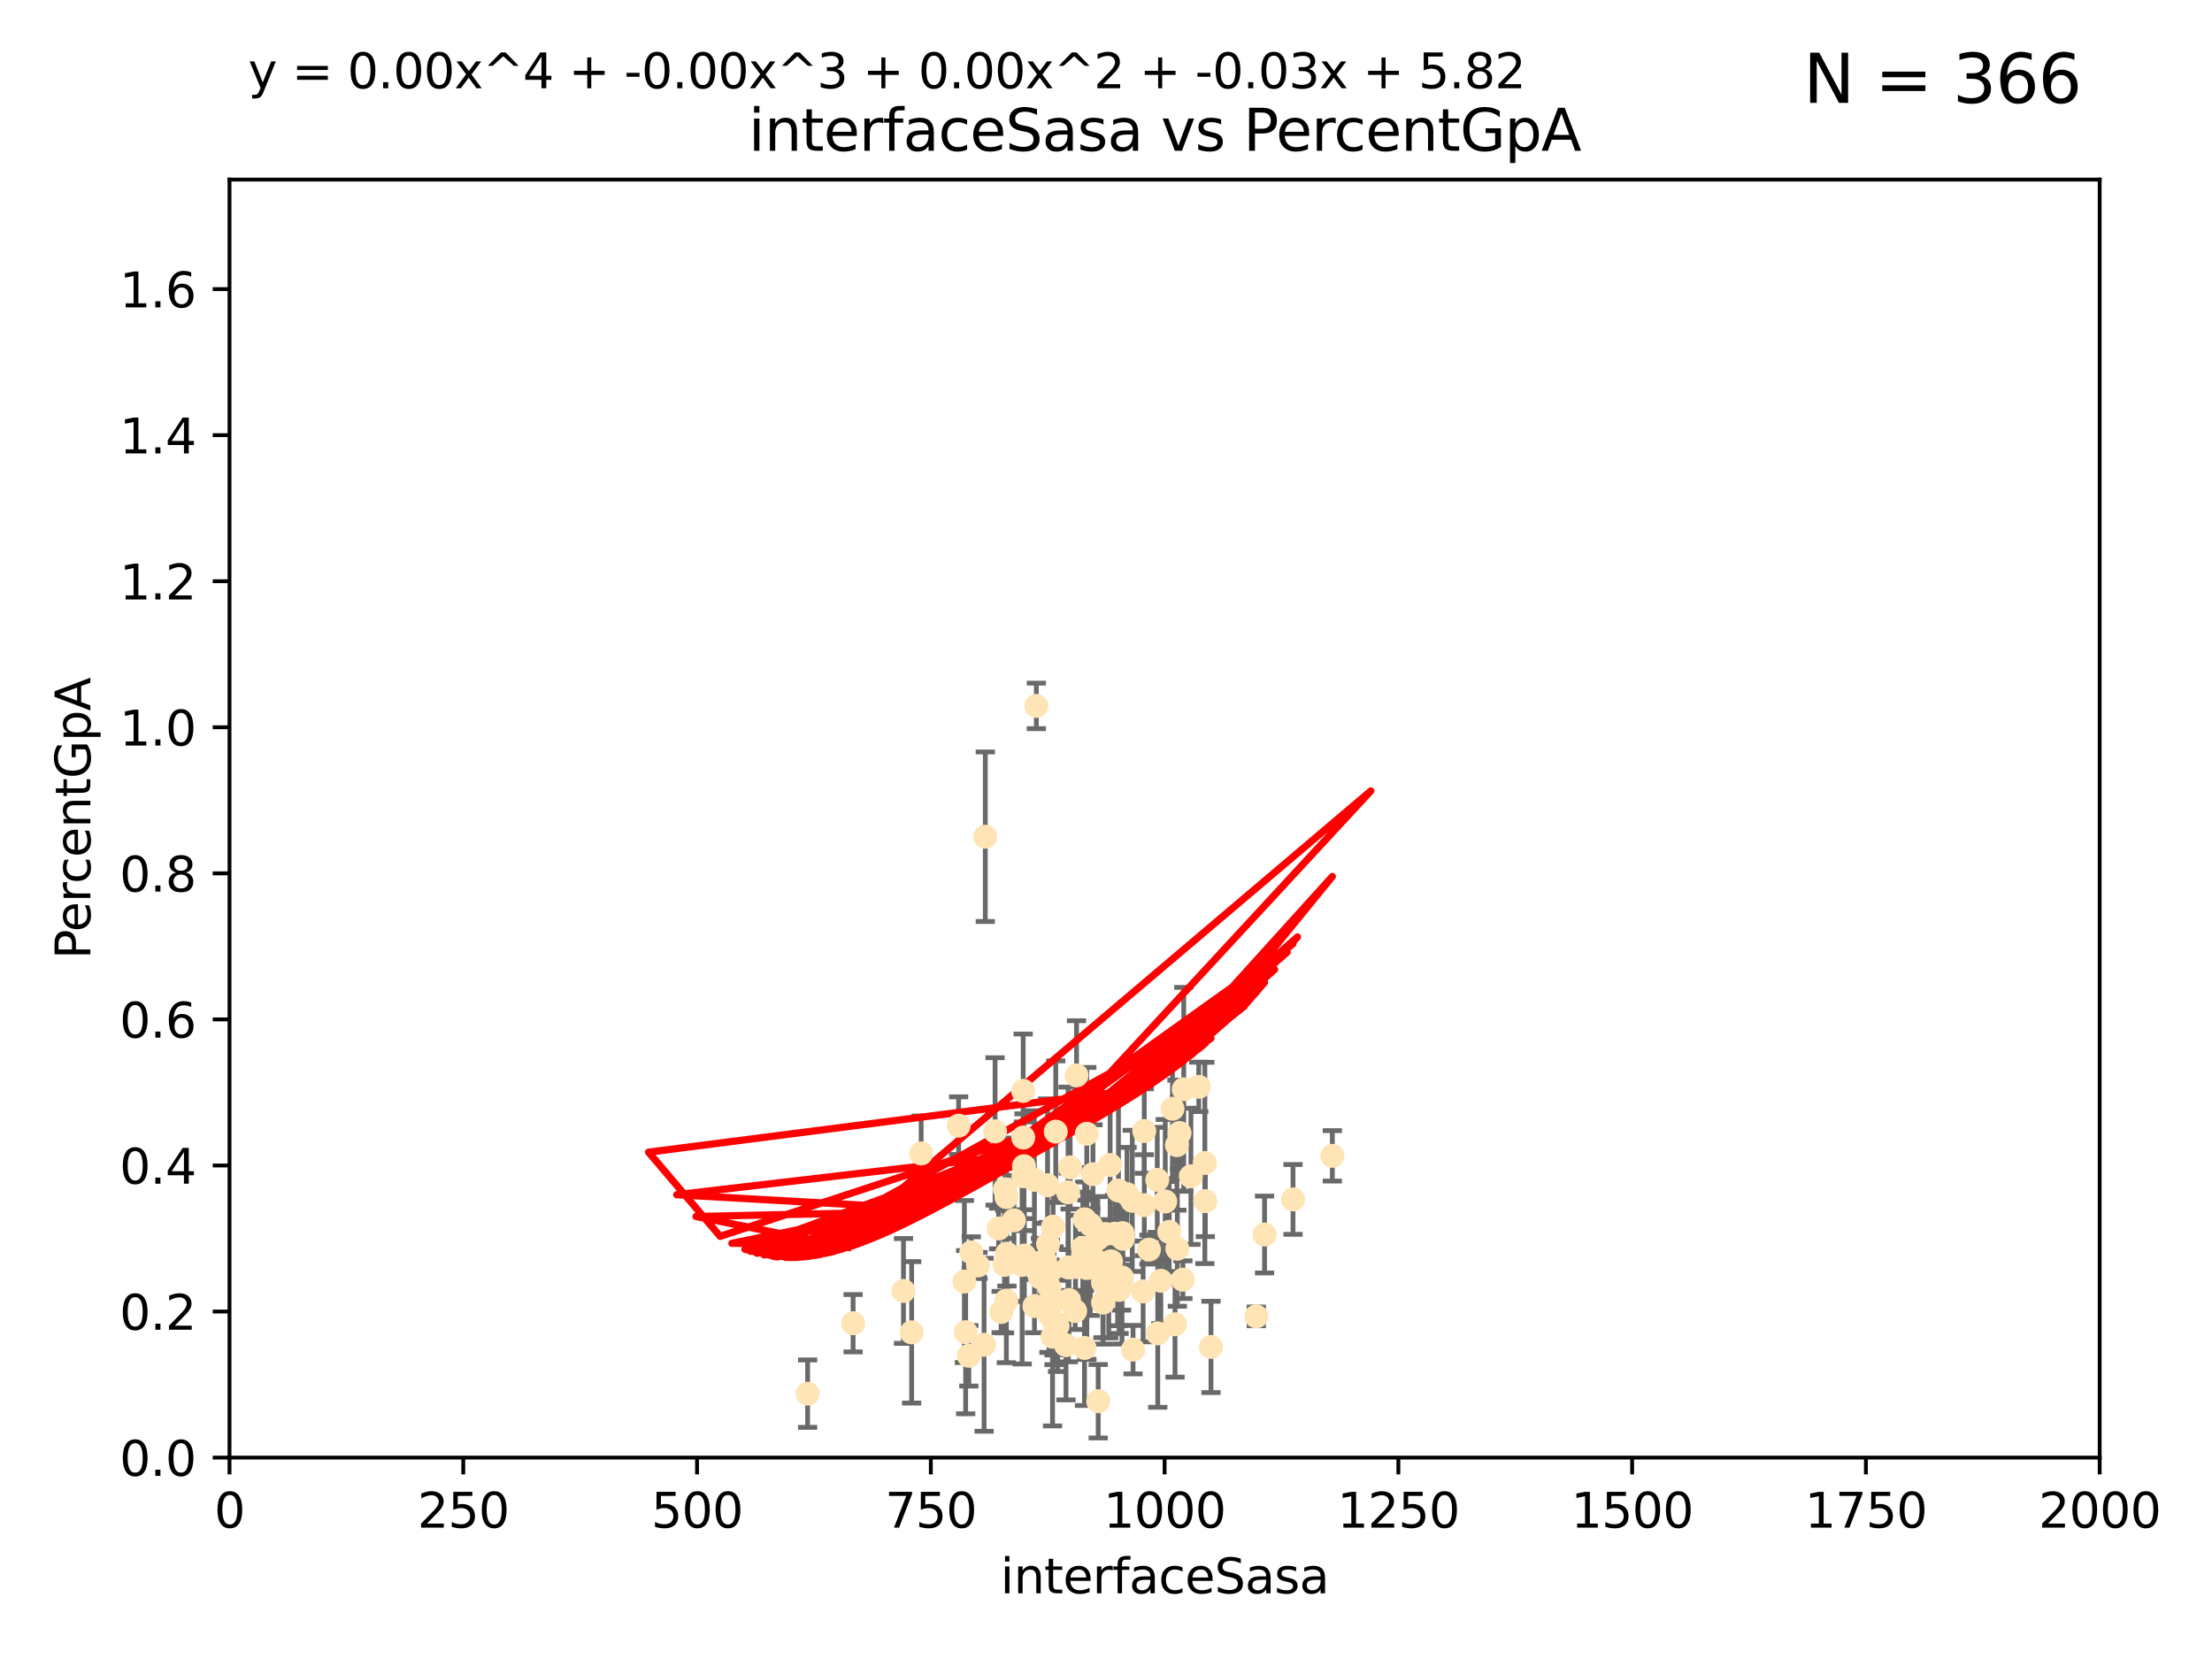 <?xml version="1.0" encoding="utf-8" standalone="no"?>
<!DOCTYPE svg PUBLIC "-//W3C//DTD SVG 1.1//EN"
  "http://www.w3.org/Graphics/SVG/1.1/DTD/svg11.dtd">
<svg xmlns:xlink="http://www.w3.org/1999/xlink" width="460.8pt" height="345.6pt" viewBox="0 0 460.8 345.6" xmlns="http://www.w3.org/2000/svg" version="1.1">
 <defs>
  <style type="text/css">*{stroke-linejoin: round; stroke-linecap: butt}</style>
 </defs>
 <g id="figure_1">
  <g id="patch_1">
   <path d="M 0 345.6 
L 460.8 345.6 
L 460.8 0 
L 0 0 
z
" style="fill: #ffffff"/>
  </g>
  <g id="axes_1">
   <g id="patch_2">
    <path d="M 47.81 303.64 
L 437.4 303.64 
L 437.4 37.411 
L 47.81 37.411 
z
" style="fill: #ffffff"/>
   </g>
   <g id="PathCollection_1">
    <defs>
     <path id="mc7952dd58a" d="M 0 1.118 
C 0.297 1.118 0.581 1 0.791 0.791 
C 1 0.581 1.118 0.297 1.118 0 
C 1.118 -0.297 1 -0.581 0.791 -0.791 
C 0.581 -1 0.297 -1.118 0 -1.118 
C -0.297 -1.118 -0.581 -1 -0.791 -0.791 
C -1 -0.581 -1.118 -0.297 -1.118 0 
C -1.118 0.297 -1 0.581 -0.791 0.791 
C -0.581 1 -0.297 1.118 0 1.118 
z
" style="stroke: #ffe4b5"/>
    </defs>
    <g clip-path="url(#p7e0cfd1397)">
     <use xlink:href="#mc7952dd58a" x="249.725" y="226.411" style="fill: #ffe4b5; stroke: #ffe4b5"/>
     <use xlink:href="#mc7952dd58a" x="245.718" y="236.024" style="fill: #ffe4b5; stroke: #ffe4b5"/>
     <use xlink:href="#mc7952dd58a" x="277.549" y="240.787" style="fill: #ffe4b5; stroke: #ffe4b5"/>
     <use xlink:href="#mc7952dd58a" x="215.891" y="147.056" style="fill: #ffe4b5; stroke: #ffe4b5"/>
     <use xlink:href="#mc7952dd58a" x="245.174" y="238.556" style="fill: #ffe4b5; stroke: #ffe4b5"/>
     <use xlink:href="#mc7952dd58a" x="229.766" y="267.146" style="fill: #ffe4b5; stroke: #ffe4b5"/>
     <use xlink:href="#mc7952dd58a" x="215.495" y="272.073" style="fill: #ffe4b5; stroke: #ffe4b5"/>
     <use xlink:href="#mc7952dd58a" x="242.743" y="250.289" style="fill: #ffe4b5; stroke: #ffe4b5"/>
     <use xlink:href="#mc7952dd58a" x="225.576" y="259.945" style="fill: #ffe4b5; stroke: #ffe4b5"/>
     <use xlink:href="#mc7952dd58a" x="213.394" y="261.555" style="fill: #ffe4b5; stroke: #ffe4b5"/>
     <use xlink:href="#mc7952dd58a" x="233.829" y="256.883" style="fill: #ffe4b5; stroke: #ffe4b5"/>
     <use xlink:href="#mc7952dd58a" x="219.261" y="278.454" style="fill: #ffe4b5; stroke: #ffe4b5"/>
     <use xlink:href="#mc7952dd58a" x="233.732" y="266.121" style="fill: #ffe4b5; stroke: #ffe4b5"/>
     <use xlink:href="#mc7952dd58a" x="213.31" y="242.941" style="fill: #ffe4b5; stroke: #ffe4b5"/>
     <use xlink:href="#mc7952dd58a" x="263.429" y="257.179" style="fill: #ffe4b5; stroke: #ffe4b5"/>
     <use xlink:href="#mc7952dd58a" x="250.993" y="242.265" style="fill: #ffe4b5; stroke: #ffe4b5"/>
     <use xlink:href="#mc7952dd58a" x="232.824" y="266.011" style="fill: #ffe4b5; stroke: #ffe4b5"/>
     <use xlink:href="#mc7952dd58a" x="226.396" y="236.182" style="fill: #ffe4b5; stroke: #ffe4b5"/>
     <use xlink:href="#mc7952dd58a" x="218.641" y="268.294" style="fill: #ffe4b5; stroke: #ffe4b5"/>
     <use xlink:href="#mc7952dd58a" x="252.269" y="280.592" style="fill: #ffe4b5; stroke: #ffe4b5"/>
     <use xlink:href="#mc7952dd58a" x="229.784" y="271.362" style="fill: #ffe4b5; stroke: #ffe4b5"/>
     <use xlink:href="#mc7952dd58a" x="243.569" y="256.619" style="fill: #ffe4b5; stroke: #ffe4b5"/>
     <use xlink:href="#mc7952dd58a" x="222.506" y="248.374" style="fill: #ffe4b5; stroke: #ffe4b5"/>
     <use xlink:href="#mc7952dd58a" x="211.22" y="254.217" style="fill: #ffe4b5; stroke: #ffe4b5"/>
     <use xlink:href="#mc7952dd58a" x="235.873" y="250.156" style="fill: #ffe4b5; stroke: #ffe4b5"/>
     <use xlink:href="#mc7952dd58a" x="245.26" y="260.133" style="fill: #ffe4b5; stroke: #ffe4b5"/>
     <use xlink:href="#mc7952dd58a" x="234.782" y="248.766" style="fill: #ffe4b5; stroke: #ffe4b5"/>
     <use xlink:href="#mc7952dd58a" x="218.334" y="259.112" style="fill: #ffe4b5; stroke: #ffe4b5"/>
     <use xlink:href="#mc7952dd58a" x="225.956" y="254.013" style="fill: #ffe4b5; stroke: #ffe4b5"/>
     <use xlink:href="#mc7952dd58a" x="200.897" y="266.966" style="fill: #ffe4b5; stroke: #ffe4b5"/>
     <use xlink:href="#mc7952dd58a" x="223.979" y="273.113" style="fill: #ffe4b5; stroke: #ffe4b5"/>
     <use xlink:href="#mc7952dd58a" x="215.488" y="245.794" style="fill: #ffe4b5; stroke: #ffe4b5"/>
     <use xlink:href="#mc7952dd58a" x="225.921" y="280.798" style="fill: #ffe4b5; stroke: #ffe4b5"/>
     <use xlink:href="#mc7952dd58a" x="239.356" y="260.314" style="fill: #ffe4b5; stroke: #ffe4b5"/>
     <use xlink:href="#mc7952dd58a" x="199.699" y="234.499" style="fill: #ffe4b5; stroke: #ffe4b5"/>
     <use xlink:href="#mc7952dd58a" x="220.307" y="276.213" style="fill: #ffe4b5; stroke: #ffe4b5"/>
     <use xlink:href="#mc7952dd58a" x="209.644" y="270.942" style="fill: #ffe4b5; stroke: #ffe4b5"/>
     <use xlink:href="#mc7952dd58a" x="209.763" y="261.159" style="fill: #ffe4b5; stroke: #ffe4b5"/>
     <use xlink:href="#mc7952dd58a" x="222.066" y="280.225" style="fill: #ffe4b5; stroke: #ffe4b5"/>
     <use xlink:href="#mc7952dd58a" x="222.677" y="270.815" style="fill: #ffe4b5; stroke: #ffe4b5"/>
     <use xlink:href="#mc7952dd58a" x="209.663" y="249.368" style="fill: #ffe4b5; stroke: #ffe4b5"/>
     <use xlink:href="#mc7952dd58a" x="251.09" y="250.219" style="fill: #ffe4b5; stroke: #ffe4b5"/>
     <use xlink:href="#mc7952dd58a" x="244.781" y="275.875" style="fill: #ffe4b5; stroke: #ffe4b5"/>
     <use xlink:href="#mc7952dd58a" x="218.819" y="264.76" style="fill: #ffe4b5; stroke: #ffe4b5"/>
     <use xlink:href="#mc7952dd58a" x="222.933" y="243.187" style="fill: #ffe4b5; stroke: #ffe4b5"/>
     <use xlink:href="#mc7952dd58a" x="207.291" y="235.695" style="fill: #ffe4b5; stroke: #ffe4b5"/>
     <use xlink:href="#mc7952dd58a" x="230.304" y="257.072" style="fill: #ffe4b5; stroke: #ffe4b5"/>
     <use xlink:href="#mc7952dd58a" x="188.212" y="268.929" style="fill: #ffe4b5; stroke: #ffe4b5"/>
     <use xlink:href="#mc7952dd58a" x="189.913" y="277.551" style="fill: #ffe4b5; stroke: #ffe4b5"/>
     <use xlink:href="#mc7952dd58a" x="248.092" y="245.048" style="fill: #ffe4b5; stroke: #ffe4b5"/>
     <use xlink:href="#mc7952dd58a" x="213.16" y="236.977" style="fill: #ffe4b5; stroke: #ffe4b5"/>
     <use xlink:href="#mc7952dd58a" x="238.37" y="235.615" style="fill: #ffe4b5; stroke: #ffe4b5"/>
     <use xlink:href="#mc7952dd58a" x="201.168" y="277.511" style="fill: #ffe4b5; stroke: #ffe4b5"/>
     <use xlink:href="#mc7952dd58a" x="212.93" y="263.511" style="fill: #ffe4b5; stroke: #ffe4b5"/>
     <use xlink:href="#mc7952dd58a" x="227.125" y="264.074" style="fill: #ffe4b5; stroke: #ffe4b5"/>
     <use xlink:href="#mc7952dd58a" x="244.251" y="230.974" style="fill: #ffe4b5; stroke: #ffe4b5"/>
     <use xlink:href="#mc7952dd58a" x="203.738" y="263.623" style="fill: #ffe4b5; stroke: #ffe4b5"/>
     <use xlink:href="#mc7952dd58a" x="246.594" y="226.92" style="fill: #ffe4b5; stroke: #ffe4b5"/>
     <use xlink:href="#mc7952dd58a" x="208.563" y="273.317" style="fill: #ffe4b5; stroke: #ffe4b5"/>
     <use xlink:href="#mc7952dd58a" x="226.326" y="264.148" style="fill: #ffe4b5; stroke: #ffe4b5"/>
     <use xlink:href="#mc7952dd58a" x="222.561" y="264.031" style="fill: #ffe4b5; stroke: #ffe4b5"/>
     <use xlink:href="#mc7952dd58a" x="233.642" y="267.635" style="fill: #ffe4b5; stroke: #ffe4b5"/>
     <use xlink:href="#mc7952dd58a" x="219.574" y="270.997" style="fill: #ffe4b5; stroke: #ffe4b5"/>
     <use xlink:href="#mc7952dd58a" x="269.36" y="249.862" style="fill: #ffe4b5; stroke: #ffe4b5"/>
     <use xlink:href="#mc7952dd58a" x="224.047" y="263.927" style="fill: #ffe4b5; stroke: #ffe4b5"/>
     <use xlink:href="#mc7952dd58a" x="168.242" y="290.323" style="fill: #ffe4b5; stroke: #ffe4b5"/>
     <use xlink:href="#mc7952dd58a" x="236.035" y="281.157" style="fill: #ffe4b5; stroke: #ffe4b5"/>
     <use xlink:href="#mc7952dd58a" x="246.417" y="266.582" style="fill: #ffe4b5; stroke: #ffe4b5"/>
     <use xlink:href="#mc7952dd58a" x="217.7" y="262.579" style="fill: #ffe4b5; stroke: #ffe4b5"/>
     <use xlink:href="#mc7952dd58a" x="205.257" y="174.301" style="fill: #ffe4b5; stroke: #ffe4b5"/>
     <use xlink:href="#mc7952dd58a" x="216.625" y="266.085" style="fill: #ffe4b5; stroke: #ffe4b5"/>
     <use xlink:href="#mc7952dd58a" x="230.97" y="266.38" style="fill: #ffe4b5; stroke: #ffe4b5"/>
     <use xlink:href="#mc7952dd58a" x="238.134" y="269.032" style="fill: #ffe4b5; stroke: #ffe4b5"/>
     <use xlink:href="#mc7952dd58a" x="233.126" y="268.709" style="fill: #ffe4b5; stroke: #ffe4b5"/>
     <use xlink:href="#mc7952dd58a" x="241.078" y="245.785" style="fill: #ffe4b5; stroke: #ffe4b5"/>
     <use xlink:href="#mc7952dd58a" x="227.801" y="262.072" style="fill: #ffe4b5; stroke: #ffe4b5"/>
     <use xlink:href="#mc7952dd58a" x="228.693" y="258.03" style="fill: #ffe4b5; stroke: #ffe4b5"/>
     <use xlink:href="#mc7952dd58a" x="216.746" y="264.173" style="fill: #ffe4b5; stroke: #ffe4b5"/>
     <use xlink:href="#mc7952dd58a" x="213.144" y="227.252" style="fill: #ffe4b5; stroke: #ffe4b5"/>
     <use xlink:href="#mc7952dd58a" x="219.935" y="235.745" style="fill: #ffe4b5; stroke: #ffe4b5"/>
     <use xlink:href="#mc7952dd58a" x="202.329" y="260.898" style="fill: #ffe4b5; stroke: #ffe4b5"/>
     <use xlink:href="#mc7952dd58a" x="232.224" y="257.002" style="fill: #ffe4b5; stroke: #ffe4b5"/>
     <use xlink:href="#mc7952dd58a" x="224.261" y="224.019" style="fill: #ffe4b5; stroke: #ffe4b5"/>
     <use xlink:href="#mc7952dd58a" x="233.923" y="258.061" style="fill: #ffe4b5; stroke: #ffe4b5"/>
     <use xlink:href="#mc7952dd58a" x="228.778" y="291.9" style="fill: #ffe4b5; stroke: #ffe4b5"/>
     <use xlink:href="#mc7952dd58a" x="231.457" y="262.765" style="fill: #ffe4b5; stroke: #ffe4b5"/>
     <use xlink:href="#mc7952dd58a" x="219.38" y="255.534" style="fill: #ffe4b5; stroke: #ffe4b5"/>
     <use xlink:href="#mc7952dd58a" x="209.328" y="247.753" style="fill: #ffe4b5; stroke: #ffe4b5"/>
     <use xlink:href="#mc7952dd58a" x="208.029" y="255.921" style="fill: #ffe4b5; stroke: #ffe4b5"/>
     <use xlink:href="#mc7952dd58a" x="227.688" y="244.603" style="fill: #ffe4b5; stroke: #ffe4b5"/>
     <use xlink:href="#mc7952dd58a" x="177.715" y="275.649" style="fill: #ffe4b5; stroke: #ffe4b5"/>
     <use xlink:href="#mc7952dd58a" x="218.522" y="273.715" style="fill: #ffe4b5; stroke: #ffe4b5"/>
     <use xlink:href="#mc7952dd58a" x="241.818" y="266.809" style="fill: #ffe4b5; stroke: #ffe4b5"/>
     <use xlink:href="#mc7952dd58a" x="227.205" y="255.142" style="fill: #ffe4b5; stroke: #ffe4b5"/>
     <use xlink:href="#mc7952dd58a" x="209.256" y="263.501" style="fill: #ffe4b5; stroke: #ffe4b5"/>
     <use xlink:href="#mc7952dd58a" x="205.002" y="280.144" style="fill: #ffe4b5; stroke: #ffe4b5"/>
     <use xlink:href="#mc7952dd58a" x="226.41" y="263.219" style="fill: #ffe4b5; stroke: #ffe4b5"/>
     <use xlink:href="#mc7952dd58a" x="218.226" y="246.911" style="fill: #ffe4b5; stroke: #ffe4b5"/>
     <use xlink:href="#mc7952dd58a" x="191.894" y="240.283" style="fill: #ffe4b5; stroke: #ffe4b5"/>
     <use xlink:href="#mc7952dd58a" x="232.996" y="248.009" style="fill: #ffe4b5; stroke: #ffe4b5"/>
     <use xlink:href="#mc7952dd58a" x="219.576" y="275.418" style="fill: #ffe4b5; stroke: #ffe4b5"/>
     <use xlink:href="#mc7952dd58a" x="261.707" y="274.226" style="fill: #ffe4b5; stroke: #ffe4b5"/>
     <use xlink:href="#mc7952dd58a" x="238.38" y="251.06" style="fill: #ffe4b5; stroke: #ffe4b5"/>
     <use xlink:href="#mc7952dd58a" x="231.26" y="242.696" style="fill: #ffe4b5; stroke: #ffe4b5"/>
     <use xlink:href="#mc7952dd58a" x="213.195" y="245.033" style="fill: #ffe4b5; stroke: #ffe4b5"/>
     <use xlink:href="#mc7952dd58a" x="241.185" y="277.773" style="fill: #ffe4b5; stroke: #ffe4b5"/>
     <use xlink:href="#mc7952dd58a" x="201.825" y="282.435" style="fill: #ffe4b5; stroke: #ffe4b5"/>
    </g>
   </g>
   <g id="matplotlib.axis_1">
    <g id="xtick_1">
     <g id="line2d_1">
      <defs>
       <path id="mdbcc17e461" d="M 0 0 
L 0 3.5 
" style="stroke: #000000; stroke-width: 0.8"/>
      </defs>
      <g>
       <use xlink:href="#mdbcc17e461" x="47.81" y="303.64" style="stroke: #000000; stroke-width: 0.8"/>
      </g>
     </g>
     <g id="text_1">
      <!-- 0 -->
      <g transform="translate(44.629 318.238)scale(0.1 -0.1)">
       <defs>
        <path id="DejaVuSans-30" d="M 2034 4250 
Q 1547 4250 1301 3770 
Q 1056 3291 1056 2328 
Q 1056 1369 1301 889 
Q 1547 409 2034 409 
Q 2525 409 2770 889 
Q 3016 1369 3016 2328 
Q 3016 3291 2770 3770 
Q 2525 4250 2034 4250 
z
M 2034 4750 
Q 2819 4750 3233 4129 
Q 3647 3509 3647 2328 
Q 3647 1150 3233 529 
Q 2819 -91 2034 -91 
Q 1250 -91 836 529 
Q 422 1150 422 2328 
Q 422 3509 836 4129 
Q 1250 4750 2034 4750 
z
" transform="scale(0.016)"/>
       </defs>
       <use xlink:href="#DejaVuSans-30"/>
      </g>
     </g>
    </g>
    <g id="xtick_2">
     <g id="line2d_2">
      <g>
       <use xlink:href="#mdbcc17e461" x="96.509" y="303.64" style="stroke: #000000; stroke-width: 0.8"/>
      </g>
     </g>
     <g id="text_2">
      <!-- 250 -->
      <g transform="translate(86.965 318.238)scale(0.1 -0.1)">
       <defs>
        <path id="DejaVuSans-32" d="M 1228 531 
L 3431 531 
L 3431 0 
L 469 0 
L 469 531 
Q 828 903 1448 1529 
Q 2069 2156 2228 2338 
Q 2531 2678 2651 2914 
Q 2772 3150 2772 3378 
Q 2772 3750 2511 3984 
Q 2250 4219 1831 4219 
Q 1534 4219 1204 4116 
Q 875 4013 500 3803 
L 500 4441 
Q 881 4594 1212 4672 
Q 1544 4750 1819 4750 
Q 2544 4750 2975 4387 
Q 3406 4025 3406 3419 
Q 3406 3131 3298 2873 
Q 3191 2616 2906 2266 
Q 2828 2175 2409 1742 
Q 1991 1309 1228 531 
z
" transform="scale(0.016)"/>
        <path id="DejaVuSans-35" d="M 691 4666 
L 3169 4666 
L 3169 4134 
L 1269 4134 
L 1269 2991 
Q 1406 3038 1543 3061 
Q 1681 3084 1819 3084 
Q 2600 3084 3056 2656 
Q 3513 2228 3513 1497 
Q 3513 744 3044 326 
Q 2575 -91 1722 -91 
Q 1428 -91 1123 -41 
Q 819 9 494 109 
L 494 744 
Q 775 591 1075 516 
Q 1375 441 1709 441 
Q 2250 441 2565 725 
Q 2881 1009 2881 1497 
Q 2881 1984 2565 2268 
Q 2250 2553 1709 2553 
Q 1456 2553 1204 2497 
Q 953 2441 691 2322 
L 691 4666 
z
" transform="scale(0.016)"/>
       </defs>
       <use xlink:href="#DejaVuSans-32"/>
       <use xlink:href="#DejaVuSans-35" x="63.623"/>
       <use xlink:href="#DejaVuSans-30" x="127.246"/>
      </g>
     </g>
    </g>
    <g id="xtick_3">
     <g id="line2d_3">
      <g>
       <use xlink:href="#mdbcc17e461" x="145.208" y="303.64" style="stroke: #000000; stroke-width: 0.8"/>
      </g>
     </g>
     <g id="text_3">
      <!-- 500 -->
      <g transform="translate(135.664 318.238)scale(0.1 -0.1)">
       <use xlink:href="#DejaVuSans-35"/>
       <use xlink:href="#DejaVuSans-30" x="63.623"/>
       <use xlink:href="#DejaVuSans-30" x="127.246"/>
      </g>
     </g>
    </g>
    <g id="xtick_4">
     <g id="line2d_4">
      <g>
       <use xlink:href="#mdbcc17e461" x="193.906" y="303.64" style="stroke: #000000; stroke-width: 0.8"/>
      </g>
     </g>
     <g id="text_4">
      <!-- 750 -->
      <g transform="translate(184.363 318.238)scale(0.1 -0.1)">
       <defs>
        <path id="DejaVuSans-37" d="M 525 4666 
L 3525 4666 
L 3525 4397 
L 1831 0 
L 1172 0 
L 2766 4134 
L 525 4134 
L 525 4666 
z
" transform="scale(0.016)"/>
       </defs>
       <use xlink:href="#DejaVuSans-37"/>
       <use xlink:href="#DejaVuSans-35" x="63.623"/>
       <use xlink:href="#DejaVuSans-30" x="127.246"/>
      </g>
     </g>
    </g>
    <g id="xtick_5">
     <g id="line2d_5">
      <g>
       <use xlink:href="#mdbcc17e461" x="242.605" y="303.64" style="stroke: #000000; stroke-width: 0.8"/>
      </g>
     </g>
     <g id="text_5">
      <!-- 1000 -->
      <g transform="translate(229.88 318.238)scale(0.1 -0.1)">
       <defs>
        <path id="DejaVuSans-31" d="M 794 531 
L 1825 531 
L 1825 4091 
L 703 3866 
L 703 4441 
L 1819 4666 
L 2450 4666 
L 2450 531 
L 3481 531 
L 3481 0 
L 794 0 
L 794 531 
z
" transform="scale(0.016)"/>
       </defs>
       <use xlink:href="#DejaVuSans-31"/>
       <use xlink:href="#DejaVuSans-30" x="63.623"/>
       <use xlink:href="#DejaVuSans-30" x="127.246"/>
       <use xlink:href="#DejaVuSans-30" x="190.869"/>
      </g>
     </g>
    </g>
    <g id="xtick_6">
     <g id="line2d_6">
      <g>
       <use xlink:href="#mdbcc17e461" x="291.304" y="303.64" style="stroke: #000000; stroke-width: 0.8"/>
      </g>
     </g>
     <g id="text_6">
      <!-- 1250 -->
      <g transform="translate(278.579 318.238)scale(0.1 -0.1)">
       <use xlink:href="#DejaVuSans-31"/>
       <use xlink:href="#DejaVuSans-32" x="63.623"/>
       <use xlink:href="#DejaVuSans-35" x="127.246"/>
       <use xlink:href="#DejaVuSans-30" x="190.869"/>
      </g>
     </g>
    </g>
    <g id="xtick_7">
     <g id="line2d_7">
      <g>
       <use xlink:href="#mdbcc17e461" x="340.002" y="303.64" style="stroke: #000000; stroke-width: 0.8"/>
      </g>
     </g>
     <g id="text_7">
      <!-- 1500 -->
      <g transform="translate(327.277 318.238)scale(0.1 -0.1)">
       <use xlink:href="#DejaVuSans-31"/>
       <use xlink:href="#DejaVuSans-35" x="63.623"/>
       <use xlink:href="#DejaVuSans-30" x="127.246"/>
       <use xlink:href="#DejaVuSans-30" x="190.869"/>
      </g>
     </g>
    </g>
    <g id="xtick_8">
     <g id="line2d_8">
      <g>
       <use xlink:href="#mdbcc17e461" x="388.701" y="303.64" style="stroke: #000000; stroke-width: 0.8"/>
      </g>
     </g>
     <g id="text_8">
      <!-- 1750 -->
      <g transform="translate(375.976 318.238)scale(0.1 -0.1)">
       <use xlink:href="#DejaVuSans-31"/>
       <use xlink:href="#DejaVuSans-37" x="63.623"/>
       <use xlink:href="#DejaVuSans-35" x="127.246"/>
       <use xlink:href="#DejaVuSans-30" x="190.869"/>
      </g>
     </g>
    </g>
    <g id="xtick_9">
     <g id="line2d_9">
      <g>
       <use xlink:href="#mdbcc17e461" x="437.4" y="303.64" style="stroke: #000000; stroke-width: 0.8"/>
      </g>
     </g>
     <g id="text_9">
      <!-- 2000 -->
      <g transform="translate(424.675 318.238)scale(0.1 -0.1)">
       <use xlink:href="#DejaVuSans-32"/>
       <use xlink:href="#DejaVuSans-30" x="63.623"/>
       <use xlink:href="#DejaVuSans-30" x="127.246"/>
       <use xlink:href="#DejaVuSans-30" x="190.869"/>
      </g>
     </g>
    </g>
    <g id="text_10">
     <!-- interfaceSasa -->
     <g transform="translate(208.398 331.917)scale(0.1 -0.1)">
      <defs>
       <path id="DejaVuSans-69" d="M 603 3500 
L 1178 3500 
L 1178 0 
L 603 0 
L 603 3500 
z
M 603 4863 
L 1178 4863 
L 1178 4134 
L 603 4134 
L 603 4863 
z
" transform="scale(0.016)"/>
       <path id="DejaVuSans-6e" d="M 3513 2113 
L 3513 0 
L 2938 0 
L 2938 2094 
Q 2938 2591 2744 2837 
Q 2550 3084 2163 3084 
Q 1697 3084 1428 2787 
Q 1159 2491 1159 1978 
L 1159 0 
L 581 0 
L 581 3500 
L 1159 3500 
L 1159 2956 
Q 1366 3272 1645 3428 
Q 1925 3584 2291 3584 
Q 2894 3584 3203 3211 
Q 3513 2838 3513 2113 
z
" transform="scale(0.016)"/>
       <path id="DejaVuSans-74" d="M 1172 4494 
L 1172 3500 
L 2356 3500 
L 2356 3053 
L 1172 3053 
L 1172 1153 
Q 1172 725 1289 603 
Q 1406 481 1766 481 
L 2356 481 
L 2356 0 
L 1766 0 
Q 1100 0 847 248 
Q 594 497 594 1153 
L 594 3053 
L 172 3053 
L 172 3500 
L 594 3500 
L 594 4494 
L 1172 4494 
z
" transform="scale(0.016)"/>
       <path id="DejaVuSans-65" d="M 3597 1894 
L 3597 1613 
L 953 1613 
Q 991 1019 1311 708 
Q 1631 397 2203 397 
Q 2534 397 2845 478 
Q 3156 559 3463 722 
L 3463 178 
Q 3153 47 2828 -22 
Q 2503 -91 2169 -91 
Q 1331 -91 842 396 
Q 353 884 353 1716 
Q 353 2575 817 3079 
Q 1281 3584 2069 3584 
Q 2775 3584 3186 3129 
Q 3597 2675 3597 1894 
z
M 3022 2063 
Q 3016 2534 2758 2815 
Q 2500 3097 2075 3097 
Q 1594 3097 1305 2825 
Q 1016 2553 972 2059 
L 3022 2063 
z
" transform="scale(0.016)"/>
       <path id="DejaVuSans-72" d="M 2631 2963 
Q 2534 3019 2420 3045 
Q 2306 3072 2169 3072 
Q 1681 3072 1420 2755 
Q 1159 2438 1159 1844 
L 1159 0 
L 581 0 
L 581 3500 
L 1159 3500 
L 1159 2956 
Q 1341 3275 1631 3429 
Q 1922 3584 2338 3584 
Q 2397 3584 2469 3576 
Q 2541 3569 2628 3553 
L 2631 2963 
z
" transform="scale(0.016)"/>
       <path id="DejaVuSans-66" d="M 2375 4863 
L 2375 4384 
L 1825 4384 
Q 1516 4384 1395 4259 
Q 1275 4134 1275 3809 
L 1275 3500 
L 2222 3500 
L 2222 3053 
L 1275 3053 
L 1275 0 
L 697 0 
L 697 3053 
L 147 3053 
L 147 3500 
L 697 3500 
L 697 3744 
Q 697 4328 969 4595 
Q 1241 4863 1831 4863 
L 2375 4863 
z
" transform="scale(0.016)"/>
       <path id="DejaVuSans-61" d="M 2194 1759 
Q 1497 1759 1228 1600 
Q 959 1441 959 1056 
Q 959 750 1161 570 
Q 1363 391 1709 391 
Q 2188 391 2477 730 
Q 2766 1069 2766 1631 
L 2766 1759 
L 2194 1759 
z
M 3341 1997 
L 3341 0 
L 2766 0 
L 2766 531 
Q 2569 213 2275 61 
Q 1981 -91 1556 -91 
Q 1019 -91 701 211 
Q 384 513 384 1019 
Q 384 1609 779 1909 
Q 1175 2209 1959 2209 
L 2766 2209 
L 2766 2266 
Q 2766 2663 2505 2880 
Q 2244 3097 1772 3097 
Q 1472 3097 1187 3025 
Q 903 2953 641 2809 
L 641 3341 
Q 956 3463 1253 3523 
Q 1550 3584 1831 3584 
Q 2591 3584 2966 3190 
Q 3341 2797 3341 1997 
z
" transform="scale(0.016)"/>
       <path id="DejaVuSans-63" d="M 3122 3366 
L 3122 2828 
Q 2878 2963 2633 3030 
Q 2388 3097 2138 3097 
Q 1578 3097 1268 2742 
Q 959 2388 959 1747 
Q 959 1106 1268 751 
Q 1578 397 2138 397 
Q 2388 397 2633 464 
Q 2878 531 3122 666 
L 3122 134 
Q 2881 22 2623 -34 
Q 2366 -91 2075 -91 
Q 1284 -91 818 406 
Q 353 903 353 1747 
Q 353 2603 823 3093 
Q 1294 3584 2113 3584 
Q 2378 3584 2631 3529 
Q 2884 3475 3122 3366 
z
" transform="scale(0.016)"/>
       <path id="DejaVuSans-53" d="M 3425 4513 
L 3425 3897 
Q 3066 4069 2747 4153 
Q 2428 4238 2131 4238 
Q 1616 4238 1336 4038 
Q 1056 3838 1056 3469 
Q 1056 3159 1242 3001 
Q 1428 2844 1947 2747 
L 2328 2669 
Q 3034 2534 3370 2195 
Q 3706 1856 3706 1288 
Q 3706 609 3251 259 
Q 2797 -91 1919 -91 
Q 1588 -91 1214 -16 
Q 841 59 441 206 
L 441 856 
Q 825 641 1194 531 
Q 1563 422 1919 422 
Q 2459 422 2753 634 
Q 3047 847 3047 1241 
Q 3047 1584 2836 1778 
Q 2625 1972 2144 2069 
L 1759 2144 
Q 1053 2284 737 2584 
Q 422 2884 422 3419 
Q 422 4038 858 4394 
Q 1294 4750 2059 4750 
Q 2388 4750 2728 4690 
Q 3069 4631 3425 4513 
z
" transform="scale(0.016)"/>
       <path id="DejaVuSans-73" d="M 2834 3397 
L 2834 2853 
Q 2591 2978 2328 3040 
Q 2066 3103 1784 3103 
Q 1356 3103 1142 2972 
Q 928 2841 928 2578 
Q 928 2378 1081 2264 
Q 1234 2150 1697 2047 
L 1894 2003 
Q 2506 1872 2764 1633 
Q 3022 1394 3022 966 
Q 3022 478 2636 193 
Q 2250 -91 1575 -91 
Q 1294 -91 989 -36 
Q 684 19 347 128 
L 347 722 
Q 666 556 975 473 
Q 1284 391 1588 391 
Q 1994 391 2212 530 
Q 2431 669 2431 922 
Q 2431 1156 2273 1281 
Q 2116 1406 1581 1522 
L 1381 1569 
Q 847 1681 609 1914 
Q 372 2147 372 2553 
Q 372 3047 722 3315 
Q 1072 3584 1716 3584 
Q 2034 3584 2315 3537 
Q 2597 3491 2834 3397 
z
" transform="scale(0.016)"/>
      </defs>
      <use xlink:href="#DejaVuSans-69"/>
      <use xlink:href="#DejaVuSans-6e" x="27.783"/>
      <use xlink:href="#DejaVuSans-74" x="91.162"/>
      <use xlink:href="#DejaVuSans-65" x="130.371"/>
      <use xlink:href="#DejaVuSans-72" x="191.895"/>
      <use xlink:href="#DejaVuSans-66" x="233.008"/>
      <use xlink:href="#DejaVuSans-61" x="268.213"/>
      <use xlink:href="#DejaVuSans-63" x="329.492"/>
      <use xlink:href="#DejaVuSans-65" x="384.473"/>
      <use xlink:href="#DejaVuSans-53" x="445.996"/>
      <use xlink:href="#DejaVuSans-61" x="509.473"/>
      <use xlink:href="#DejaVuSans-73" x="570.752"/>
      <use xlink:href="#DejaVuSans-61" x="622.852"/>
     </g>
    </g>
   </g>
   <g id="matplotlib.axis_2">
    <g id="ytick_1">
     <g id="line2d_10">
      <defs>
       <path id="m69154273d3" d="M 0 0 
L -3.5 0 
" style="stroke: #000000; stroke-width: 0.8"/>
      </defs>
      <g>
       <use xlink:href="#m69154273d3" x="47.81" y="303.64" style="stroke: #000000; stroke-width: 0.8"/>
      </g>
     </g>
     <g id="text_11">
      <!-- 0.0 -->
      <g transform="translate(24.907 307.439)scale(0.1 -0.1)">
       <defs>
        <path id="DejaVuSans-2e" d="M 684 794 
L 1344 794 
L 1344 0 
L 684 0 
L 684 794 
z
" transform="scale(0.016)"/>
       </defs>
       <use xlink:href="#DejaVuSans-30"/>
       <use xlink:href="#DejaVuSans-2e" x="63.623"/>
       <use xlink:href="#DejaVuSans-30" x="95.41"/>
      </g>
     </g>
    </g>
    <g id="ytick_2">
     <g id="line2d_11">
      <g>
       <use xlink:href="#m69154273d3" x="47.81" y="273.214" style="stroke: #000000; stroke-width: 0.8"/>
      </g>
     </g>
     <g id="text_12">
      <!-- 0.2 -->
      <g transform="translate(24.907 277.013)scale(0.1 -0.1)">
       <use xlink:href="#DejaVuSans-30"/>
       <use xlink:href="#DejaVuSans-2e" x="63.623"/>
       <use xlink:href="#DejaVuSans-32" x="95.41"/>
      </g>
     </g>
    </g>
    <g id="ytick_3">
     <g id="line2d_12">
      <g>
       <use xlink:href="#m69154273d3" x="47.81" y="242.788" style="stroke: #000000; stroke-width: 0.8"/>
      </g>
     </g>
     <g id="text_13">
      <!-- 0.4 -->
      <g transform="translate(24.907 246.587)scale(0.1 -0.1)">
       <defs>
        <path id="DejaVuSans-34" d="M 2419 4116 
L 825 1625 
L 2419 1625 
L 2419 4116 
z
M 2253 4666 
L 3047 4666 
L 3047 1625 
L 3713 1625 
L 3713 1100 
L 3047 1100 
L 3047 0 
L 2419 0 
L 2419 1100 
L 313 1100 
L 313 1709 
L 2253 4666 
z
" transform="scale(0.016)"/>
       </defs>
       <use xlink:href="#DejaVuSans-30"/>
       <use xlink:href="#DejaVuSans-2e" x="63.623"/>
       <use xlink:href="#DejaVuSans-34" x="95.41"/>
      </g>
     </g>
    </g>
    <g id="ytick_4">
     <g id="line2d_13">
      <g>
       <use xlink:href="#m69154273d3" x="47.81" y="212.362" style="stroke: #000000; stroke-width: 0.8"/>
      </g>
     </g>
     <g id="text_14">
      <!-- 0.6 -->
      <g transform="translate(24.907 216.161)scale(0.1 -0.1)">
       <defs>
        <path id="DejaVuSans-36" d="M 2113 2584 
Q 1688 2584 1439 2293 
Q 1191 2003 1191 1497 
Q 1191 994 1439 701 
Q 1688 409 2113 409 
Q 2538 409 2786 701 
Q 3034 994 3034 1497 
Q 3034 2003 2786 2293 
Q 2538 2584 2113 2584 
z
M 3366 4563 
L 3366 3988 
Q 3128 4100 2886 4159 
Q 2644 4219 2406 4219 
Q 1781 4219 1451 3797 
Q 1122 3375 1075 2522 
Q 1259 2794 1537 2939 
Q 1816 3084 2150 3084 
Q 2853 3084 3261 2657 
Q 3669 2231 3669 1497 
Q 3669 778 3244 343 
Q 2819 -91 2113 -91 
Q 1303 -91 875 529 
Q 447 1150 447 2328 
Q 447 3434 972 4092 
Q 1497 4750 2381 4750 
Q 2619 4750 2861 4703 
Q 3103 4656 3366 4563 
z
" transform="scale(0.016)"/>
       </defs>
       <use xlink:href="#DejaVuSans-30"/>
       <use xlink:href="#DejaVuSans-2e" x="63.623"/>
       <use xlink:href="#DejaVuSans-36" x="95.41"/>
      </g>
     </g>
    </g>
    <g id="ytick_5">
     <g id="line2d_14">
      <g>
       <use xlink:href="#m69154273d3" x="47.81" y="181.935" style="stroke: #000000; stroke-width: 0.8"/>
      </g>
     </g>
     <g id="text_15">
      <!-- 0.8 -->
      <g transform="translate(24.907 185.735)scale(0.1 -0.1)">
       <defs>
        <path id="DejaVuSans-38" d="M 2034 2216 
Q 1584 2216 1326 1975 
Q 1069 1734 1069 1313 
Q 1069 891 1326 650 
Q 1584 409 2034 409 
Q 2484 409 2743 651 
Q 3003 894 3003 1313 
Q 3003 1734 2745 1975 
Q 2488 2216 2034 2216 
z
M 1403 2484 
Q 997 2584 770 2862 
Q 544 3141 544 3541 
Q 544 4100 942 4425 
Q 1341 4750 2034 4750 
Q 2731 4750 3128 4425 
Q 3525 4100 3525 3541 
Q 3525 3141 3298 2862 
Q 3072 2584 2669 2484 
Q 3125 2378 3379 2068 
Q 3634 1759 3634 1313 
Q 3634 634 3220 271 
Q 2806 -91 2034 -91 
Q 1263 -91 848 271 
Q 434 634 434 1313 
Q 434 1759 690 2068 
Q 947 2378 1403 2484 
z
M 1172 3481 
Q 1172 3119 1398 2916 
Q 1625 2713 2034 2713 
Q 2441 2713 2670 2916 
Q 2900 3119 2900 3481 
Q 2900 3844 2670 4047 
Q 2441 4250 2034 4250 
Q 1625 4250 1398 4047 
Q 1172 3844 1172 3481 
z
" transform="scale(0.016)"/>
       </defs>
       <use xlink:href="#DejaVuSans-30"/>
       <use xlink:href="#DejaVuSans-2e" x="63.623"/>
       <use xlink:href="#DejaVuSans-38" x="95.41"/>
      </g>
     </g>
    </g>
    <g id="ytick_6">
     <g id="line2d_15">
      <g>
       <use xlink:href="#m69154273d3" x="47.81" y="151.509" style="stroke: #000000; stroke-width: 0.8"/>
      </g>
     </g>
     <g id="text_16">
      <!-- 1.0 -->
      <g transform="translate(24.907 155.308)scale(0.1 -0.1)">
       <use xlink:href="#DejaVuSans-31"/>
       <use xlink:href="#DejaVuSans-2e" x="63.623"/>
       <use xlink:href="#DejaVuSans-30" x="95.41"/>
      </g>
     </g>
    </g>
    <g id="ytick_7">
     <g id="line2d_16">
      <g>
       <use xlink:href="#m69154273d3" x="47.81" y="121.083" style="stroke: #000000; stroke-width: 0.8"/>
      </g>
     </g>
     <g id="text_17">
      <!-- 1.2 -->
      <g transform="translate(24.907 124.882)scale(0.1 -0.1)">
       <use xlink:href="#DejaVuSans-31"/>
       <use xlink:href="#DejaVuSans-2e" x="63.623"/>
       <use xlink:href="#DejaVuSans-32" x="95.41"/>
      </g>
     </g>
    </g>
    <g id="ytick_8">
     <g id="line2d_17">
      <g>
       <use xlink:href="#m69154273d3" x="47.81" y="90.657" style="stroke: #000000; stroke-width: 0.8"/>
      </g>
     </g>
     <g id="text_18">
      <!-- 1.4 -->
      <g transform="translate(24.907 94.456)scale(0.1 -0.1)">
       <use xlink:href="#DejaVuSans-31"/>
       <use xlink:href="#DejaVuSans-2e" x="63.623"/>
       <use xlink:href="#DejaVuSans-34" x="95.41"/>
      </g>
     </g>
    </g>
    <g id="ytick_9">
     <g id="line2d_18">
      <g>
       <use xlink:href="#m69154273d3" x="47.81" y="60.231" style="stroke: #000000; stroke-width: 0.8"/>
      </g>
     </g>
     <g id="text_19">
      <!-- 1.6 -->
      <g transform="translate(24.907 64.03)scale(0.1 -0.1)">
       <use xlink:href="#DejaVuSans-31"/>
       <use xlink:href="#DejaVuSans-2e" x="63.623"/>
       <use xlink:href="#DejaVuSans-36" x="95.41"/>
      </g>
     </g>
    </g>
    <g id="text_20">
     <!-- PercentGpA -->
     <g transform="translate(18.827 199.802)rotate(-90)scale(0.1 -0.1)">
      <defs>
       <path id="DejaVuSans-50" d="M 1259 4147 
L 1259 2394 
L 2053 2394 
Q 2494 2394 2734 2622 
Q 2975 2850 2975 3272 
Q 2975 3691 2734 3919 
Q 2494 4147 2053 4147 
L 1259 4147 
z
M 628 4666 
L 2053 4666 
Q 2838 4666 3239 4311 
Q 3641 3956 3641 3272 
Q 3641 2581 3239 2228 
Q 2838 1875 2053 1875 
L 1259 1875 
L 1259 0 
L 628 0 
L 628 4666 
z
" transform="scale(0.016)"/>
       <path id="DejaVuSans-47" d="M 3809 666 
L 3809 1919 
L 2778 1919 
L 2778 2438 
L 4434 2438 
L 4434 434 
Q 4069 175 3628 42 
Q 3188 -91 2688 -91 
Q 1594 -91 976 548 
Q 359 1188 359 2328 
Q 359 3472 976 4111 
Q 1594 4750 2688 4750 
Q 3144 4750 3555 4637 
Q 3966 4525 4313 4306 
L 4313 3634 
Q 3963 3931 3569 4081 
Q 3175 4231 2741 4231 
Q 1884 4231 1454 3753 
Q 1025 3275 1025 2328 
Q 1025 1384 1454 906 
Q 1884 428 2741 428 
Q 3075 428 3337 486 
Q 3600 544 3809 666 
z
" transform="scale(0.016)"/>
       <path id="DejaVuSans-70" d="M 1159 525 
L 1159 -1331 
L 581 -1331 
L 581 3500 
L 1159 3500 
L 1159 2969 
Q 1341 3281 1617 3432 
Q 1894 3584 2278 3584 
Q 2916 3584 3314 3078 
Q 3713 2572 3713 1747 
Q 3713 922 3314 415 
Q 2916 -91 2278 -91 
Q 1894 -91 1617 61 
Q 1341 213 1159 525 
z
M 3116 1747 
Q 3116 2381 2855 2742 
Q 2594 3103 2138 3103 
Q 1681 3103 1420 2742 
Q 1159 2381 1159 1747 
Q 1159 1113 1420 752 
Q 1681 391 2138 391 
Q 2594 391 2855 752 
Q 3116 1113 3116 1747 
z
" transform="scale(0.016)"/>
       <path id="DejaVuSans-41" d="M 2188 4044 
L 1331 1722 
L 3047 1722 
L 2188 4044 
z
M 1831 4666 
L 2547 4666 
L 4325 0 
L 3669 0 
L 3244 1197 
L 1141 1197 
L 716 0 
L 50 0 
L 1831 4666 
z
" transform="scale(0.016)"/>
      </defs>
      <use xlink:href="#DejaVuSans-50"/>
      <use xlink:href="#DejaVuSans-65" x="56.678"/>
      <use xlink:href="#DejaVuSans-72" x="118.201"/>
      <use xlink:href="#DejaVuSans-63" x="157.064"/>
      <use xlink:href="#DejaVuSans-65" x="212.045"/>
      <use xlink:href="#DejaVuSans-6e" x="273.568"/>
      <use xlink:href="#DejaVuSans-74" x="336.947"/>
      <use xlink:href="#DejaVuSans-47" x="376.156"/>
      <use xlink:href="#DejaVuSans-70" x="453.646"/>
      <use xlink:href="#DejaVuSans-41" x="517.123"/>
     </g>
    </g>
   </g>
   <g id="LineCollection_1">
    <path d="M 249.725 231.559 
L 249.725 221.262 
" clip-path="url(#p7e0cfd1397)" style="fill: none; stroke: #696969"/>
    <path d="M 245.718 243.516 
L 245.718 228.533 
" clip-path="url(#p7e0cfd1397)" style="fill: none; stroke: #696969"/>
    <path d="M 277.549 246.04 
L 277.549 235.533 
" clip-path="url(#p7e0cfd1397)" style="fill: none; stroke: #696969"/>
    <path d="M 215.891 151.794 
L 215.891 142.317 
" clip-path="url(#p7e0cfd1397)" style="fill: none; stroke: #696969"/>
    <path d="M 245.174 252.097 
L 245.174 225.016 
" clip-path="url(#p7e0cfd1397)" style="fill: none; stroke: #696969"/>
    <path d="M 229.766 278.662 
L 229.766 255.63 
" clip-path="url(#p7e0cfd1397)" style="fill: none; stroke: #696969"/>
    <path d="M 215.495 277.635 
L 215.495 266.511 
" clip-path="url(#p7e0cfd1397)" style="fill: none; stroke: #696969"/>
    <path d="M 242.743 267.366 
L 242.743 233.211 
" clip-path="url(#p7e0cfd1397)" style="fill: none; stroke: #696969"/>
    <path d="M 225.576 271.552 
L 225.576 248.339 
" clip-path="url(#p7e0cfd1397)" style="fill: none; stroke: #696969"/>
    <path d="M 213.394 271.103 
L 213.394 252.008 
" clip-path="url(#p7e0cfd1397)" style="fill: none; stroke: #696969"/>
    <path d="M 233.829 263.541 
L 233.829 250.225 
" clip-path="url(#p7e0cfd1397)" style="fill: none; stroke: #696969"/>
    <path d="M 219.261 297.045 
L 219.261 259.864 
" clip-path="url(#p7e0cfd1397)" style="fill: none; stroke: #696969"/>
    <path d="M 233.732 279.981 
L 233.732 252.261 
" clip-path="url(#p7e0cfd1397)" style="fill: none; stroke: #696969"/>
    <path d="M 213.31 253.852 
L 213.31 232.031 
" clip-path="url(#p7e0cfd1397)" style="fill: none; stroke: #696969"/>
    <path d="M 263.429 265.185 
L 263.429 249.173 
" clip-path="url(#p7e0cfd1397)" style="fill: none; stroke: #696969"/>
    <path d="M 250.993 263.227 
L 250.993 221.304 
" clip-path="url(#p7e0cfd1397)" style="fill: none; stroke: #696969"/>
    <path d="M 232.824 276.172 
L 232.824 255.85 
" clip-path="url(#p7e0cfd1397)" style="fill: none; stroke: #696969"/>
    <path d="M 226.396 249.992 
L 226.396 222.371 
" clip-path="url(#p7e0cfd1397)" style="fill: none; stroke: #696969"/>
    <path d="M 218.641 274.133 
L 218.641 262.455 
" clip-path="url(#p7e0cfd1397)" style="fill: none; stroke: #696969"/>
    <path d="M 252.269 290.101 
L 252.269 271.083 
" clip-path="url(#p7e0cfd1397)" style="fill: none; stroke: #696969"/>
    <path d="M 229.784 279.994 
L 229.784 262.729 
" clip-path="url(#p7e0cfd1397)" style="fill: none; stroke: #696969"/>
    <path d="M 243.569 267.094 
L 243.569 246.145 
" clip-path="url(#p7e0cfd1397)" style="fill: none; stroke: #696969"/>
    <path d="M 222.506 270.281 
L 222.506 226.467 
" clip-path="url(#p7e0cfd1397)" style="fill: none; stroke: #696969"/>
    <path d="M 211.22 263.55 
L 211.22 244.884 
" clip-path="url(#p7e0cfd1397)" style="fill: none; stroke: #696969"/>
    <path d="M 235.873 264.859 
L 235.873 235.453 
" clip-path="url(#p7e0cfd1397)" style="fill: none; stroke: #696969"/>
    <path d="M 245.26 272.111 
L 245.26 248.155 
" clip-path="url(#p7e0cfd1397)" style="fill: none; stroke: #696969"/>
    <path d="M 234.782 258.504 
L 234.782 239.028 
" clip-path="url(#p7e0cfd1397)" style="fill: none; stroke: #696969"/>
    <path d="M 218.334 263.577 
L 218.334 254.648 
" clip-path="url(#p7e0cfd1397)" style="fill: none; stroke: #696969"/>
    <path d="M 225.956 261.795 
L 225.956 246.231 
" clip-path="url(#p7e0cfd1397)" style="fill: none; stroke: #696969"/>
    <path d="M 200.897 283.841 
L 200.897 250.092 
" clip-path="url(#p7e0cfd1397)" style="fill: none; stroke: #696969"/>
    <path d="M 223.979 276.946 
L 223.979 269.28 
" clip-path="url(#p7e0cfd1397)" style="fill: none; stroke: #696969"/>
    <path d="M 215.488 260.183 
L 215.488 231.405 
" clip-path="url(#p7e0cfd1397)" style="fill: none; stroke: #696969"/>
    <path d="M 225.921 292.789 
L 225.921 268.808 
" clip-path="url(#p7e0cfd1397)" style="fill: none; stroke: #696969"/>
    <path d="M 239.356 263.329 
L 239.356 257.298 
" clip-path="url(#p7e0cfd1397)" style="fill: none; stroke: #696969"/>
    <path d="M 199.699 240.502 
L 199.699 228.497 
" clip-path="url(#p7e0cfd1397)" style="fill: none; stroke: #696969"/>
    <path d="M 220.307 285.707 
L 220.307 266.719 
" clip-path="url(#p7e0cfd1397)" style="fill: none; stroke: #696969"/>
    <path d="M 209.644 283.871 
L 209.644 258.013 
" clip-path="url(#p7e0cfd1397)" style="fill: none; stroke: #696969"/>
    <path d="M 209.763 267.909 
L 209.763 254.41 
" clip-path="url(#p7e0cfd1397)" style="fill: none; stroke: #696969"/>
    <path d="M 222.066 291.627 
L 222.066 268.824 
" clip-path="url(#p7e0cfd1397)" style="fill: none; stroke: #696969"/>
    <path d="M 222.677 281.314 
L 222.677 260.317 
" clip-path="url(#p7e0cfd1397)" style="fill: none; stroke: #696969"/>
    <path d="M 209.663 261.664 
L 209.663 237.073 
" clip-path="url(#p7e0cfd1397)" style="fill: none; stroke: #696969"/>
    <path d="M 251.09 257.613 
L 251.09 242.825 
" clip-path="url(#p7e0cfd1397)" style="fill: none; stroke: #696969"/>
    <path d="M 244.781 286.882 
L 244.781 264.868 
" clip-path="url(#p7e0cfd1397)" style="fill: none; stroke: #696969"/>
    <path d="M 218.819 271.181 
L 218.819 258.34 
" clip-path="url(#p7e0cfd1397)" style="fill: none; stroke: #696969"/>
    <path d="M 222.933 251.875 
L 222.933 234.5 
" clip-path="url(#p7e0cfd1397)" style="fill: none; stroke: #696969"/>
    <path d="M 207.291 251.046 
L 207.291 220.344 
" clip-path="url(#p7e0cfd1397)" style="fill: none; stroke: #696969"/>
    <path d="M 230.304 259.961 
L 230.304 254.182 
" clip-path="url(#p7e0cfd1397)" style="fill: none; stroke: #696969"/>
    <path d="M 188.212 279.846 
L 188.212 258.013 
" clip-path="url(#p7e0cfd1397)" style="fill: none; stroke: #696969"/>
    <path d="M 189.913 292.284 
L 189.913 262.817 
" clip-path="url(#p7e0cfd1397)" style="fill: none; stroke: #696969"/>
    <path d="M 248.092 259.236 
L 248.092 230.86 
" clip-path="url(#p7e0cfd1397)" style="fill: none; stroke: #696969"/>
    <path d="M 213.16 237.973 
L 213.16 235.981 
" clip-path="url(#p7e0cfd1397)" style="fill: none; stroke: #696969"/>
    <path d="M 238.37 244.419 
L 238.37 226.811 
" clip-path="url(#p7e0cfd1397)" style="fill: none; stroke: #696969"/>
    <path d="M 201.168 294.511 
L 201.168 260.511 
" clip-path="url(#p7e0cfd1397)" style="fill: none; stroke: #696969"/>
    <path d="M 212.93 284.134 
L 212.93 242.888 
" clip-path="url(#p7e0cfd1397)" style="fill: none; stroke: #696969"/>
    <path d="M 227.125 274.032 
L 227.125 254.116 
" clip-path="url(#p7e0cfd1397)" style="fill: none; stroke: #696969"/>
    <path d="M 244.251 245.568 
L 244.251 216.38 
" clip-path="url(#p7e0cfd1397)" style="fill: none; stroke: #696969"/>
    <path d="M 203.738 266.339 
L 203.738 260.907 
" clip-path="url(#p7e0cfd1397)" style="fill: none; stroke: #696969"/>
    <path d="M 246.594 248.148 
L 246.594 205.692 
" clip-path="url(#p7e0cfd1397)" style="fill: none; stroke: #696969"/>
    <path d="M 208.563 277.619 
L 208.563 269.015 
" clip-path="url(#p7e0cfd1397)" style="fill: none; stroke: #696969"/>
    <path d="M 226.326 271.276 
L 226.326 257.019 
" clip-path="url(#p7e0cfd1397)" style="fill: none; stroke: #696969"/>
    <path d="M 222.561 283.684 
L 222.561 244.378 
" clip-path="url(#p7e0cfd1397)" style="fill: none; stroke: #696969"/>
    <path d="M 233.642 272.919 
L 233.642 262.35 
" clip-path="url(#p7e0cfd1397)" style="fill: none; stroke: #696969"/>
    <path d="M 219.574 282.258 
L 219.574 259.736 
" clip-path="url(#p7e0cfd1397)" style="fill: none; stroke: #696969"/>
    <path d="M 269.36 257.134 
L 269.36 242.591 
" clip-path="url(#p7e0cfd1397)" style="fill: none; stroke: #696969"/>
    <path d="M 224.047 274.67 
L 224.047 253.184 
" clip-path="url(#p7e0cfd1397)" style="fill: none; stroke: #696969"/>
    <path d="M 168.242 297.345 
L 168.242 283.301 
" clip-path="url(#p7e0cfd1397)" style="fill: none; stroke: #696969"/>
    <path d="M 236.035 286.202 
L 236.035 276.111 
" clip-path="url(#p7e0cfd1397)" style="fill: none; stroke: #696969"/>
    <path d="M 246.417 270.509 
L 246.417 262.655 
" clip-path="url(#p7e0cfd1397)" style="fill: none; stroke: #696969"/>
    <path d="M 217.7 270.314 
L 217.7 254.843 
" clip-path="url(#p7e0cfd1397)" style="fill: none; stroke: #696969"/>
    <path d="M 205.257 191.963 
L 205.257 156.639 
" clip-path="url(#p7e0cfd1397)" style="fill: none; stroke: #696969"/>
    <path d="M 216.625 272.611 
L 216.625 259.558 
" clip-path="url(#p7e0cfd1397)" style="fill: none; stroke: #696969"/>
    <path d="M 230.97 278.703 
L 230.97 254.058 
" clip-path="url(#p7e0cfd1397)" style="fill: none; stroke: #696969"/>
    <path d="M 238.134 279.528 
L 238.134 258.535 
" clip-path="url(#p7e0cfd1397)" style="fill: none; stroke: #696969"/>
    <path d="M 233.126 277.781 
L 233.126 259.637 
" clip-path="url(#p7e0cfd1397)" style="fill: none; stroke: #696969"/>
    <path d="M 241.078 256.715 
L 241.078 234.855 
" clip-path="url(#p7e0cfd1397)" style="fill: none; stroke: #696969"/>
    <path d="M 227.801 265.923 
L 227.801 258.22 
" clip-path="url(#p7e0cfd1397)" style="fill: none; stroke: #696969"/>
    <path d="M 228.693 266.785 
L 228.693 249.275 
" clip-path="url(#p7e0cfd1397)" style="fill: none; stroke: #696969"/>
    <path d="M 216.746 270.37 
L 216.746 257.976 
" clip-path="url(#p7e0cfd1397)" style="fill: none; stroke: #696969"/>
    <path d="M 213.144 239.103 
L 213.144 215.401 
" clip-path="url(#p7e0cfd1397)" style="fill: none; stroke: #696969"/>
    <path d="M 219.935 250.486 
L 219.935 221.003 
" clip-path="url(#p7e0cfd1397)" style="fill: none; stroke: #696969"/>
    <path d="M 202.329 264.148 
L 202.329 257.647 
" clip-path="url(#p7e0cfd1397)" style="fill: none; stroke: #696969"/>
    <path d="M 232.224 265.006 
L 232.224 248.999 
" clip-path="url(#p7e0cfd1397)" style="fill: none; stroke: #696969"/>
    <path d="M 224.261 235.397 
L 224.261 212.641 
" clip-path="url(#p7e0cfd1397)" style="fill: none; stroke: #696969"/>
    <path d="M 233.923 263.837 
L 233.923 252.286 
" clip-path="url(#p7e0cfd1397)" style="fill: none; stroke: #696969"/>
    <path d="M 228.778 299.55 
L 228.778 284.25 
" clip-path="url(#p7e0cfd1397)" style="fill: none; stroke: #696969"/>
    <path d="M 231.457 268.308 
L 231.457 257.221 
" clip-path="url(#p7e0cfd1397)" style="fill: none; stroke: #696969"/>
    <path d="M 219.38 262.679 
L 219.38 248.39 
" clip-path="url(#p7e0cfd1397)" style="fill: none; stroke: #696969"/>
    <path d="M 209.328 252.169 
L 209.328 243.336 
" clip-path="url(#p7e0cfd1397)" style="fill: none; stroke: #696969"/>
    <path d="M 208.029 260.159 
L 208.029 251.682 
" clip-path="url(#p7e0cfd1397)" style="fill: none; stroke: #696969"/>
    <path d="M 227.688 254.888 
L 227.688 234.318 
" clip-path="url(#p7e0cfd1397)" style="fill: none; stroke: #696969"/>
    <path d="M 177.715 281.622 
L 177.715 269.676 
" clip-path="url(#p7e0cfd1397)" style="fill: none; stroke: #696969"/>
    <path d="M 218.522 281.728 
L 218.522 265.702 
" clip-path="url(#p7e0cfd1397)" style="fill: none; stroke: #696969"/>
    <path d="M 241.818 275.728 
L 241.818 257.889 
" clip-path="url(#p7e0cfd1397)" style="fill: none; stroke: #696969"/>
    <path d="M 227.205 258.474 
L 227.205 251.81 
" clip-path="url(#p7e0cfd1397)" style="fill: none; stroke: #696969"/>
    <path d="M 209.256 277.668 
L 209.256 249.333 
" clip-path="url(#p7e0cfd1397)" style="fill: none; stroke: #696969"/>
    <path d="M 205.002 298.166 
L 205.002 262.122 
" clip-path="url(#p7e0cfd1397)" style="fill: none; stroke: #696969"/>
    <path d="M 226.41 283.184 
L 226.41 243.254 
" clip-path="url(#p7e0cfd1397)" style="fill: none; stroke: #696969"/>
    <path d="M 218.226 264.899 
L 218.226 228.924 
" clip-path="url(#p7e0cfd1397)" style="fill: none; stroke: #696969"/>
    <path d="M 191.894 248.079 
L 191.894 232.487 
" clip-path="url(#p7e0cfd1397)" style="fill: none; stroke: #696969"/>
    <path d="M 232.996 266.679 
L 232.996 229.34 
" clip-path="url(#p7e0cfd1397)" style="fill: none; stroke: #696969"/>
    <path d="M 219.576 284.282 
L 219.576 266.555 
" clip-path="url(#p7e0cfd1397)" style="fill: none; stroke: #696969"/>
    <path d="M 261.707 276.177 
L 261.707 272.275 
" clip-path="url(#p7e0cfd1397)" style="fill: none; stroke: #696969"/>
    <path d="M 238.38 261.58 
L 238.38 240.54 
" clip-path="url(#p7e0cfd1397)" style="fill: none; stroke: #696969"/>
    <path d="M 231.26 254.567 
L 231.26 230.825 
" clip-path="url(#p7e0cfd1397)" style="fill: none; stroke: #696969"/>
    <path d="M 213.195 256.351 
L 213.195 233.715 
" clip-path="url(#p7e0cfd1397)" style="fill: none; stroke: #696969"/>
    <path d="M 241.185 293.163 
L 241.185 262.382 
" clip-path="url(#p7e0cfd1397)" style="fill: none; stroke: #696969"/>
    <path d="M 201.825 288.743 
L 201.825 276.127 
" clip-path="url(#p7e0cfd1397)" style="fill: none; stroke: #696969"/>
   </g>
   <g id="line2d_19">
    <defs>
     <path id="m3ff6469b79" d="M 2 0 
L -2 -0 
" style="stroke: #696969"/>
    </defs>
    <g clip-path="url(#p7e0cfd1397)">
     <use xlink:href="#m3ff6469b79" x="249.725" y="231.559" style="fill: #696969; stroke: #696969"/>
     <use xlink:href="#m3ff6469b79" x="245.718" y="243.516" style="fill: #696969; stroke: #696969"/>
     <use xlink:href="#m3ff6469b79" x="277.549" y="246.04" style="fill: #696969; stroke: #696969"/>
     <use xlink:href="#m3ff6469b79" x="215.891" y="151.794" style="fill: #696969; stroke: #696969"/>
     <use xlink:href="#m3ff6469b79" x="245.174" y="252.097" style="fill: #696969; stroke: #696969"/>
     <use xlink:href="#m3ff6469b79" x="229.766" y="278.662" style="fill: #696969; stroke: #696969"/>
     <use xlink:href="#m3ff6469b79" x="215.495" y="277.635" style="fill: #696969; stroke: #696969"/>
     <use xlink:href="#m3ff6469b79" x="242.743" y="267.366" style="fill: #696969; stroke: #696969"/>
     <use xlink:href="#m3ff6469b79" x="225.576" y="271.552" style="fill: #696969; stroke: #696969"/>
     <use xlink:href="#m3ff6469b79" x="213.394" y="271.103" style="fill: #696969; stroke: #696969"/>
     <use xlink:href="#m3ff6469b79" x="233.829" y="263.541" style="fill: #696969; stroke: #696969"/>
     <use xlink:href="#m3ff6469b79" x="219.261" y="297.045" style="fill: #696969; stroke: #696969"/>
     <use xlink:href="#m3ff6469b79" x="233.732" y="279.981" style="fill: #696969; stroke: #696969"/>
     <use xlink:href="#m3ff6469b79" x="213.31" y="253.852" style="fill: #696969; stroke: #696969"/>
     <use xlink:href="#m3ff6469b79" x="263.429" y="265.185" style="fill: #696969; stroke: #696969"/>
     <use xlink:href="#m3ff6469b79" x="250.993" y="263.227" style="fill: #696969; stroke: #696969"/>
     <use xlink:href="#m3ff6469b79" x="232.824" y="276.172" style="fill: #696969; stroke: #696969"/>
     <use xlink:href="#m3ff6469b79" x="226.396" y="249.992" style="fill: #696969; stroke: #696969"/>
     <use xlink:href="#m3ff6469b79" x="218.641" y="274.133" style="fill: #696969; stroke: #696969"/>
     <use xlink:href="#m3ff6469b79" x="252.269" y="290.101" style="fill: #696969; stroke: #696969"/>
     <use xlink:href="#m3ff6469b79" x="229.784" y="279.994" style="fill: #696969; stroke: #696969"/>
     <use xlink:href="#m3ff6469b79" x="243.569" y="267.094" style="fill: #696969; stroke: #696969"/>
     <use xlink:href="#m3ff6469b79" x="222.506" y="270.281" style="fill: #696969; stroke: #696969"/>
     <use xlink:href="#m3ff6469b79" x="211.22" y="263.55" style="fill: #696969; stroke: #696969"/>
     <use xlink:href="#m3ff6469b79" x="235.873" y="264.859" style="fill: #696969; stroke: #696969"/>
     <use xlink:href="#m3ff6469b79" x="245.26" y="272.111" style="fill: #696969; stroke: #696969"/>
     <use xlink:href="#m3ff6469b79" x="234.782" y="258.504" style="fill: #696969; stroke: #696969"/>
     <use xlink:href="#m3ff6469b79" x="218.334" y="263.577" style="fill: #696969; stroke: #696969"/>
     <use xlink:href="#m3ff6469b79" x="225.956" y="261.795" style="fill: #696969; stroke: #696969"/>
     <use xlink:href="#m3ff6469b79" x="200.897" y="283.841" style="fill: #696969; stroke: #696969"/>
     <use xlink:href="#m3ff6469b79" x="223.979" y="276.946" style="fill: #696969; stroke: #696969"/>
     <use xlink:href="#m3ff6469b79" x="215.488" y="260.183" style="fill: #696969; stroke: #696969"/>
     <use xlink:href="#m3ff6469b79" x="225.921" y="292.789" style="fill: #696969; stroke: #696969"/>
     <use xlink:href="#m3ff6469b79" x="239.356" y="263.329" style="fill: #696969; stroke: #696969"/>
     <use xlink:href="#m3ff6469b79" x="199.699" y="240.502" style="fill: #696969; stroke: #696969"/>
     <use xlink:href="#m3ff6469b79" x="220.307" y="285.707" style="fill: #696969; stroke: #696969"/>
     <use xlink:href="#m3ff6469b79" x="209.644" y="283.871" style="fill: #696969; stroke: #696969"/>
     <use xlink:href="#m3ff6469b79" x="209.763" y="267.909" style="fill: #696969; stroke: #696969"/>
     <use xlink:href="#m3ff6469b79" x="222.066" y="291.627" style="fill: #696969; stroke: #696969"/>
     <use xlink:href="#m3ff6469b79" x="222.677" y="281.314" style="fill: #696969; stroke: #696969"/>
     <use xlink:href="#m3ff6469b79" x="209.663" y="261.664" style="fill: #696969; stroke: #696969"/>
     <use xlink:href="#m3ff6469b79" x="251.09" y="257.613" style="fill: #696969; stroke: #696969"/>
     <use xlink:href="#m3ff6469b79" x="244.781" y="286.882" style="fill: #696969; stroke: #696969"/>
     <use xlink:href="#m3ff6469b79" x="218.819" y="271.181" style="fill: #696969; stroke: #696969"/>
     <use xlink:href="#m3ff6469b79" x="222.933" y="251.875" style="fill: #696969; stroke: #696969"/>
     <use xlink:href="#m3ff6469b79" x="207.291" y="251.046" style="fill: #696969; stroke: #696969"/>
     <use xlink:href="#m3ff6469b79" x="230.304" y="259.961" style="fill: #696969; stroke: #696969"/>
     <use xlink:href="#m3ff6469b79" x="188.212" y="279.846" style="fill: #696969; stroke: #696969"/>
     <use xlink:href="#m3ff6469b79" x="189.913" y="292.284" style="fill: #696969; stroke: #696969"/>
     <use xlink:href="#m3ff6469b79" x="248.092" y="259.236" style="fill: #696969; stroke: #696969"/>
     <use xlink:href="#m3ff6469b79" x="213.16" y="237.973" style="fill: #696969; stroke: #696969"/>
     <use xlink:href="#m3ff6469b79" x="238.37" y="244.419" style="fill: #696969; stroke: #696969"/>
     <use xlink:href="#m3ff6469b79" x="201.168" y="294.511" style="fill: #696969; stroke: #696969"/>
     <use xlink:href="#m3ff6469b79" x="212.93" y="284.134" style="fill: #696969; stroke: #696969"/>
     <use xlink:href="#m3ff6469b79" x="227.125" y="274.032" style="fill: #696969; stroke: #696969"/>
     <use xlink:href="#m3ff6469b79" x="244.251" y="245.568" style="fill: #696969; stroke: #696969"/>
     <use xlink:href="#m3ff6469b79" x="203.738" y="266.339" style="fill: #696969; stroke: #696969"/>
     <use xlink:href="#m3ff6469b79" x="246.594" y="248.148" style="fill: #696969; stroke: #696969"/>
     <use xlink:href="#m3ff6469b79" x="208.563" y="277.619" style="fill: #696969; stroke: #696969"/>
     <use xlink:href="#m3ff6469b79" x="226.326" y="271.276" style="fill: #696969; stroke: #696969"/>
     <use xlink:href="#m3ff6469b79" x="222.561" y="283.684" style="fill: #696969; stroke: #696969"/>
     <use xlink:href="#m3ff6469b79" x="233.642" y="272.919" style="fill: #696969; stroke: #696969"/>
     <use xlink:href="#m3ff6469b79" x="219.574" y="282.258" style="fill: #696969; stroke: #696969"/>
     <use xlink:href="#m3ff6469b79" x="269.36" y="257.134" style="fill: #696969; stroke: #696969"/>
     <use xlink:href="#m3ff6469b79" x="224.047" y="274.67" style="fill: #696969; stroke: #696969"/>
     <use xlink:href="#m3ff6469b79" x="168.242" y="297.345" style="fill: #696969; stroke: #696969"/>
     <use xlink:href="#m3ff6469b79" x="236.035" y="286.202" style="fill: #696969; stroke: #696969"/>
     <use xlink:href="#m3ff6469b79" x="246.417" y="270.509" style="fill: #696969; stroke: #696969"/>
     <use xlink:href="#m3ff6469b79" x="217.7" y="270.314" style="fill: #696969; stroke: #696969"/>
     <use xlink:href="#m3ff6469b79" x="205.257" y="191.963" style="fill: #696969; stroke: #696969"/>
     <use xlink:href="#m3ff6469b79" x="216.625" y="272.611" style="fill: #696969; stroke: #696969"/>
     <use xlink:href="#m3ff6469b79" x="230.97" y="278.703" style="fill: #696969; stroke: #696969"/>
     <use xlink:href="#m3ff6469b79" x="238.134" y="279.528" style="fill: #696969; stroke: #696969"/>
     <use xlink:href="#m3ff6469b79" x="233.126" y="277.781" style="fill: #696969; stroke: #696969"/>
     <use xlink:href="#m3ff6469b79" x="241.078" y="256.715" style="fill: #696969; stroke: #696969"/>
     <use xlink:href="#m3ff6469b79" x="227.801" y="265.923" style="fill: #696969; stroke: #696969"/>
     <use xlink:href="#m3ff6469b79" x="228.693" y="266.785" style="fill: #696969; stroke: #696969"/>
     <use xlink:href="#m3ff6469b79" x="216.746" y="270.37" style="fill: #696969; stroke: #696969"/>
     <use xlink:href="#m3ff6469b79" x="213.144" y="239.103" style="fill: #696969; stroke: #696969"/>
     <use xlink:href="#m3ff6469b79" x="219.935" y="250.486" style="fill: #696969; stroke: #696969"/>
     <use xlink:href="#m3ff6469b79" x="202.329" y="264.148" style="fill: #696969; stroke: #696969"/>
     <use xlink:href="#m3ff6469b79" x="232.224" y="265.006" style="fill: #696969; stroke: #696969"/>
     <use xlink:href="#m3ff6469b79" x="224.261" y="235.397" style="fill: #696969; stroke: #696969"/>
     <use xlink:href="#m3ff6469b79" x="233.923" y="263.837" style="fill: #696969; stroke: #696969"/>
     <use xlink:href="#m3ff6469b79" x="228.778" y="299.55" style="fill: #696969; stroke: #696969"/>
     <use xlink:href="#m3ff6469b79" x="231.457" y="268.308" style="fill: #696969; stroke: #696969"/>
     <use xlink:href="#m3ff6469b79" x="219.38" y="262.679" style="fill: #696969; stroke: #696969"/>
     <use xlink:href="#m3ff6469b79" x="209.328" y="252.169" style="fill: #696969; stroke: #696969"/>
     <use xlink:href="#m3ff6469b79" x="208.029" y="260.159" style="fill: #696969; stroke: #696969"/>
     <use xlink:href="#m3ff6469b79" x="227.688" y="254.888" style="fill: #696969; stroke: #696969"/>
     <use xlink:href="#m3ff6469b79" x="177.715" y="281.622" style="fill: #696969; stroke: #696969"/>
     <use xlink:href="#m3ff6469b79" x="218.522" y="281.728" style="fill: #696969; stroke: #696969"/>
     <use xlink:href="#m3ff6469b79" x="241.818" y="275.728" style="fill: #696969; stroke: #696969"/>
     <use xlink:href="#m3ff6469b79" x="227.205" y="258.474" style="fill: #696969; stroke: #696969"/>
     <use xlink:href="#m3ff6469b79" x="209.256" y="277.668" style="fill: #696969; stroke: #696969"/>
     <use xlink:href="#m3ff6469b79" x="205.002" y="298.166" style="fill: #696969; stroke: #696969"/>
     <use xlink:href="#m3ff6469b79" x="226.41" y="283.184" style="fill: #696969; stroke: #696969"/>
     <use xlink:href="#m3ff6469b79" x="218.226" y="264.899" style="fill: #696969; stroke: #696969"/>
     <use xlink:href="#m3ff6469b79" x="191.894" y="248.079" style="fill: #696969; stroke: #696969"/>
     <use xlink:href="#m3ff6469b79" x="232.996" y="266.679" style="fill: #696969; stroke: #696969"/>
     <use xlink:href="#m3ff6469b79" x="219.576" y="284.282" style="fill: #696969; stroke: #696969"/>
     <use xlink:href="#m3ff6469b79" x="261.707" y="276.177" style="fill: #696969; stroke: #696969"/>
     <use xlink:href="#m3ff6469b79" x="238.38" y="261.58" style="fill: #696969; stroke: #696969"/>
     <use xlink:href="#m3ff6469b79" x="231.26" y="254.567" style="fill: #696969; stroke: #696969"/>
     <use xlink:href="#m3ff6469b79" x="213.195" y="256.351" style="fill: #696969; stroke: #696969"/>
     <use xlink:href="#m3ff6469b79" x="241.185" y="293.163" style="fill: #696969; stroke: #696969"/>
     <use xlink:href="#m3ff6469b79" x="201.825" y="288.743" style="fill: #696969; stroke: #696969"/>
    </g>
   </g>
   <g id="line2d_20">
    <g clip-path="url(#p7e0cfd1397)">
     <use xlink:href="#m3ff6469b79" x="249.725" y="221.262" style="fill: #696969; stroke: #696969"/>
     <use xlink:href="#m3ff6469b79" x="245.718" y="228.533" style="fill: #696969; stroke: #696969"/>
     <use xlink:href="#m3ff6469b79" x="277.549" y="235.533" style="fill: #696969; stroke: #696969"/>
     <use xlink:href="#m3ff6469b79" x="215.891" y="142.317" style="fill: #696969; stroke: #696969"/>
     <use xlink:href="#m3ff6469b79" x="245.174" y="225.016" style="fill: #696969; stroke: #696969"/>
     <use xlink:href="#m3ff6469b79" x="229.766" y="255.63" style="fill: #696969; stroke: #696969"/>
     <use xlink:href="#m3ff6469b79" x="215.495" y="266.511" style="fill: #696969; stroke: #696969"/>
     <use xlink:href="#m3ff6469b79" x="242.743" y="233.211" style="fill: #696969; stroke: #696969"/>
     <use xlink:href="#m3ff6469b79" x="225.576" y="248.339" style="fill: #696969; stroke: #696969"/>
     <use xlink:href="#m3ff6469b79" x="213.394" y="252.008" style="fill: #696969; stroke: #696969"/>
     <use xlink:href="#m3ff6469b79" x="233.829" y="250.225" style="fill: #696969; stroke: #696969"/>
     <use xlink:href="#m3ff6469b79" x="219.261" y="259.864" style="fill: #696969; stroke: #696969"/>
     <use xlink:href="#m3ff6469b79" x="233.732" y="252.261" style="fill: #696969; stroke: #696969"/>
     <use xlink:href="#m3ff6469b79" x="213.31" y="232.031" style="fill: #696969; stroke: #696969"/>
     <use xlink:href="#m3ff6469b79" x="263.429" y="249.173" style="fill: #696969; stroke: #696969"/>
     <use xlink:href="#m3ff6469b79" x="250.993" y="221.304" style="fill: #696969; stroke: #696969"/>
     <use xlink:href="#m3ff6469b79" x="232.824" y="255.85" style="fill: #696969; stroke: #696969"/>
     <use xlink:href="#m3ff6469b79" x="226.396" y="222.371" style="fill: #696969; stroke: #696969"/>
     <use xlink:href="#m3ff6469b79" x="218.641" y="262.455" style="fill: #696969; stroke: #696969"/>
     <use xlink:href="#m3ff6469b79" x="252.269" y="271.083" style="fill: #696969; stroke: #696969"/>
     <use xlink:href="#m3ff6469b79" x="229.784" y="262.729" style="fill: #696969; stroke: #696969"/>
     <use xlink:href="#m3ff6469b79" x="243.569" y="246.145" style="fill: #696969; stroke: #696969"/>
     <use xlink:href="#m3ff6469b79" x="222.506" y="226.467" style="fill: #696969; stroke: #696969"/>
     <use xlink:href="#m3ff6469b79" x="211.22" y="244.884" style="fill: #696969; stroke: #696969"/>
     <use xlink:href="#m3ff6469b79" x="235.873" y="235.453" style="fill: #696969; stroke: #696969"/>
     <use xlink:href="#m3ff6469b79" x="245.26" y="248.155" style="fill: #696969; stroke: #696969"/>
     <use xlink:href="#m3ff6469b79" x="234.782" y="239.028" style="fill: #696969; stroke: #696969"/>
     <use xlink:href="#m3ff6469b79" x="218.334" y="254.648" style="fill: #696969; stroke: #696969"/>
     <use xlink:href="#m3ff6469b79" x="225.956" y="246.231" style="fill: #696969; stroke: #696969"/>
     <use xlink:href="#m3ff6469b79" x="200.897" y="250.092" style="fill: #696969; stroke: #696969"/>
     <use xlink:href="#m3ff6469b79" x="223.979" y="269.28" style="fill: #696969; stroke: #696969"/>
     <use xlink:href="#m3ff6469b79" x="215.488" y="231.405" style="fill: #696969; stroke: #696969"/>
     <use xlink:href="#m3ff6469b79" x="225.921" y="268.808" style="fill: #696969; stroke: #696969"/>
     <use xlink:href="#m3ff6469b79" x="239.356" y="257.298" style="fill: #696969; stroke: #696969"/>
     <use xlink:href="#m3ff6469b79" x="199.699" y="228.497" style="fill: #696969; stroke: #696969"/>
     <use xlink:href="#m3ff6469b79" x="220.307" y="266.719" style="fill: #696969; stroke: #696969"/>
     <use xlink:href="#m3ff6469b79" x="209.644" y="258.013" style="fill: #696969; stroke: #696969"/>
     <use xlink:href="#m3ff6469b79" x="209.763" y="254.41" style="fill: #696969; stroke: #696969"/>
     <use xlink:href="#m3ff6469b79" x="222.066" y="268.824" style="fill: #696969; stroke: #696969"/>
     <use xlink:href="#m3ff6469b79" x="222.677" y="260.317" style="fill: #696969; stroke: #696969"/>
     <use xlink:href="#m3ff6469b79" x="209.663" y="237.073" style="fill: #696969; stroke: #696969"/>
     <use xlink:href="#m3ff6469b79" x="251.09" y="242.825" style="fill: #696969; stroke: #696969"/>
     <use xlink:href="#m3ff6469b79" x="244.781" y="264.868" style="fill: #696969; stroke: #696969"/>
     <use xlink:href="#m3ff6469b79" x="218.819" y="258.34" style="fill: #696969; stroke: #696969"/>
     <use xlink:href="#m3ff6469b79" x="222.933" y="234.5" style="fill: #696969; stroke: #696969"/>
     <use xlink:href="#m3ff6469b79" x="207.291" y="220.344" style="fill: #696969; stroke: #696969"/>
     <use xlink:href="#m3ff6469b79" x="230.304" y="254.182" style="fill: #696969; stroke: #696969"/>
     <use xlink:href="#m3ff6469b79" x="188.212" y="258.013" style="fill: #696969; stroke: #696969"/>
     <use xlink:href="#m3ff6469b79" x="189.913" y="262.817" style="fill: #696969; stroke: #696969"/>
     <use xlink:href="#m3ff6469b79" x="248.092" y="230.86" style="fill: #696969; stroke: #696969"/>
     <use xlink:href="#m3ff6469b79" x="213.16" y="235.981" style="fill: #696969; stroke: #696969"/>
     <use xlink:href="#m3ff6469b79" x="238.37" y="226.811" style="fill: #696969; stroke: #696969"/>
     <use xlink:href="#m3ff6469b79" x="201.168" y="260.511" style="fill: #696969; stroke: #696969"/>
     <use xlink:href="#m3ff6469b79" x="212.93" y="242.888" style="fill: #696969; stroke: #696969"/>
     <use xlink:href="#m3ff6469b79" x="227.125" y="254.116" style="fill: #696969; stroke: #696969"/>
     <use xlink:href="#m3ff6469b79" x="244.251" y="216.38" style="fill: #696969; stroke: #696969"/>
     <use xlink:href="#m3ff6469b79" x="203.738" y="260.907" style="fill: #696969; stroke: #696969"/>
     <use xlink:href="#m3ff6469b79" x="246.594" y="205.692" style="fill: #696969; stroke: #696969"/>
     <use xlink:href="#m3ff6469b79" x="208.563" y="269.015" style="fill: #696969; stroke: #696969"/>
     <use xlink:href="#m3ff6469b79" x="226.326" y="257.019" style="fill: #696969; stroke: #696969"/>
     <use xlink:href="#m3ff6469b79" x="222.561" y="244.378" style="fill: #696969; stroke: #696969"/>
     <use xlink:href="#m3ff6469b79" x="233.642" y="262.35" style="fill: #696969; stroke: #696969"/>
     <use xlink:href="#m3ff6469b79" x="219.574" y="259.736" style="fill: #696969; stroke: #696969"/>
     <use xlink:href="#m3ff6469b79" x="269.36" y="242.591" style="fill: #696969; stroke: #696969"/>
     <use xlink:href="#m3ff6469b79" x="224.047" y="253.184" style="fill: #696969; stroke: #696969"/>
     <use xlink:href="#m3ff6469b79" x="168.242" y="283.301" style="fill: #696969; stroke: #696969"/>
     <use xlink:href="#m3ff6469b79" x="236.035" y="276.111" style="fill: #696969; stroke: #696969"/>
     <use xlink:href="#m3ff6469b79" x="246.417" y="262.655" style="fill: #696969; stroke: #696969"/>
     <use xlink:href="#m3ff6469b79" x="217.7" y="254.843" style="fill: #696969; stroke: #696969"/>
     <use xlink:href="#m3ff6469b79" x="205.257" y="156.639" style="fill: #696969; stroke: #696969"/>
     <use xlink:href="#m3ff6469b79" x="216.625" y="259.558" style="fill: #696969; stroke: #696969"/>
     <use xlink:href="#m3ff6469b79" x="230.97" y="254.058" style="fill: #696969; stroke: #696969"/>
     <use xlink:href="#m3ff6469b79" x="238.134" y="258.535" style="fill: #696969; stroke: #696969"/>
     <use xlink:href="#m3ff6469b79" x="233.126" y="259.637" style="fill: #696969; stroke: #696969"/>
     <use xlink:href="#m3ff6469b79" x="241.078" y="234.855" style="fill: #696969; stroke: #696969"/>
     <use xlink:href="#m3ff6469b79" x="227.801" y="258.22" style="fill: #696969; stroke: #696969"/>
     <use xlink:href="#m3ff6469b79" x="228.693" y="249.275" style="fill: #696969; stroke: #696969"/>
     <use xlink:href="#m3ff6469b79" x="216.746" y="257.976" style="fill: #696969; stroke: #696969"/>
     <use xlink:href="#m3ff6469b79" x="213.144" y="215.401" style="fill: #696969; stroke: #696969"/>
     <use xlink:href="#m3ff6469b79" x="219.935" y="221.003" style="fill: #696969; stroke: #696969"/>
     <use xlink:href="#m3ff6469b79" x="202.329" y="257.647" style="fill: #696969; stroke: #696969"/>
     <use xlink:href="#m3ff6469b79" x="232.224" y="248.999" style="fill: #696969; stroke: #696969"/>
     <use xlink:href="#m3ff6469b79" x="224.261" y="212.641" style="fill: #696969; stroke: #696969"/>
     <use xlink:href="#m3ff6469b79" x="233.923" y="252.286" style="fill: #696969; stroke: #696969"/>
     <use xlink:href="#m3ff6469b79" x="228.778" y="284.25" style="fill: #696969; stroke: #696969"/>
     <use xlink:href="#m3ff6469b79" x="231.457" y="257.221" style="fill: #696969; stroke: #696969"/>
     <use xlink:href="#m3ff6469b79" x="219.38" y="248.39" style="fill: #696969; stroke: #696969"/>
     <use xlink:href="#m3ff6469b79" x="209.328" y="243.336" style="fill: #696969; stroke: #696969"/>
     <use xlink:href="#m3ff6469b79" x="208.029" y="251.682" style="fill: #696969; stroke: #696969"/>
     <use xlink:href="#m3ff6469b79" x="227.688" y="234.318" style="fill: #696969; stroke: #696969"/>
     <use xlink:href="#m3ff6469b79" x="177.715" y="269.676" style="fill: #696969; stroke: #696969"/>
     <use xlink:href="#m3ff6469b79" x="218.522" y="265.702" style="fill: #696969; stroke: #696969"/>
     <use xlink:href="#m3ff6469b79" x="241.818" y="257.889" style="fill: #696969; stroke: #696969"/>
     <use xlink:href="#m3ff6469b79" x="227.205" y="251.81" style="fill: #696969; stroke: #696969"/>
     <use xlink:href="#m3ff6469b79" x="209.256" y="249.333" style="fill: #696969; stroke: #696969"/>
     <use xlink:href="#m3ff6469b79" x="205.002" y="262.122" style="fill: #696969; stroke: #696969"/>
     <use xlink:href="#m3ff6469b79" x="226.41" y="243.254" style="fill: #696969; stroke: #696969"/>
     <use xlink:href="#m3ff6469b79" x="218.226" y="228.924" style="fill: #696969; stroke: #696969"/>
     <use xlink:href="#m3ff6469b79" x="191.894" y="232.487" style="fill: #696969; stroke: #696969"/>
     <use xlink:href="#m3ff6469b79" x="232.996" y="229.34" style="fill: #696969; stroke: #696969"/>
     <use xlink:href="#m3ff6469b79" x="219.576" y="266.555" style="fill: #696969; stroke: #696969"/>
     <use xlink:href="#m3ff6469b79" x="261.707" y="272.275" style="fill: #696969; stroke: #696969"/>
     <use xlink:href="#m3ff6469b79" x="238.38" y="240.54" style="fill: #696969; stroke: #696969"/>
     <use xlink:href="#m3ff6469b79" x="231.26" y="230.825" style="fill: #696969; stroke: #696969"/>
     <use xlink:href="#m3ff6469b79" x="213.195" y="233.715" style="fill: #696969; stroke: #696969"/>
     <use xlink:href="#m3ff6469b79" x="241.185" y="262.382" style="fill: #696969; stroke: #696969"/>
     <use xlink:href="#m3ff6469b79" x="201.825" y="276.127" style="fill: #696969; stroke: #696969"/>
    </g>
   </g>
   <g id="line2d_21">
    <path d="M 258.839 209.905 
L 235.526 228.599 
L 265.53 201.957 
L 225.86 234.383 
L 259.065 209.662 
L 259.932 208.717 
L 242.845 223.732 
L 216.635 239.622 
L 163.676 261.957 
L 249.725 218.472 
L 250.675 217.675 
L 233.3 229.979 
L 221.458 236.899 
L 238.226 226.87 
L 245.718 221.634 
L 277.549 182.59 
L 236.422 228.033 
L 215.891 240.04 
L 226.558 233.98 
L 245.174 222.041 
L 223.671 235.639 
L 248.492 219.478 
L 223.897 235.51 
L 215.495 240.262 
L 230.29 231.793 
L 242.743 223.804 
L 200.86 248.433 
L 225.576 234.547 
L 213.394 241.443 
L 233.829 229.654 
L 213.31 241.49 
L 237.649 227.245 
L 259.72 208.951 
L 263.429 204.636 
L 213.316 241.487 
L 250.993 217.405 
L 232.824 230.269 
L 226.396 234.073 
L 204.848 246.225 
L 245.901 221.496 
L 218.641 238.491 
L 171.91 261.121 
L 285.569 164.761 
L 215.957 240.003 
L 252.269 216.294 
L 229.784 232.093 
L 191.75 253.296 
L 243.569 223.215 
L 222.506 236.303 
L 184.761 256.666 
L 211.22 242.662 
L 235.873 228.381 
L 245.26 221.977 
L 234.782 229.065 
L 213.156 241.576 
L 222.113 236.527 
L 200.897 248.413 
L 223.979 235.463 
L 215.488 240.267 
L 184.217 256.907 
L 197.794 250.107 
L 225.921 234.348 
L 220.712 237.321 
L 239.356 226.126 
L 194.683 251.771 
L 268.16 198.342 
L 228.237 233.003 
L 199.699 249.07 
L 225.816 234.409 
L 251.09 217.321 
L 244.781 222.333 
L 212.558 241.912 
L 202.643 247.45 
L 222.933 236.06 
L 207.291 244.862 
L 230.304 231.785 
L 185.474 256.344 
L 188.212 255.057 
L 234.601 229.177 
L 237.381 227.419 
L 189.913 254.223 
L 197.192 250.432 
L 227.088 233.673 
L 248.092 219.797 
L 221.37 236.948 
L 208.978 243.919 
L 239.57 225.983 
L 227.208 233.603 
L 238.37 226.776 
L 201.168 248.264 
L 212.93 241.703 
L 227.125 233.651 
L 260.569 208.006 
L 215.817 240.082 
L 244.251 222.721 
L 243.413 223.327 
L 228.658 232.756 
L 203.738 246.843 
L 227.082 233.676 
L 246.594 220.968 
L 208.563 244.151 
L 226.326 234.114 
L 198.716 249.607 
L 191.645 253.35 
L 201.975 247.819 
L 222.561 236.272 
L 230.787 231.497 
L 228.459 232.873 
L 205.761 245.716 
L 192.901 252.704 
L 233.642 229.769 
L 219.574 237.965 
L 210.3 243.178 
L 249.929 218.302 
L 177.658 259.495 
L 186.037 256.086 
L 269.36 196.587 
L 215.273 240.387 
L 193.332 252.48 
L 224.047 235.424 
L 193.731 252.272 
L 236.683 227.866 
L 193.369 252.461 
L 206.956 245.05 
L 216.319 239.799 
L 176.667 259.825 
L 167.932 261.779 
L 236.035 228.279 
L 246.417 221.104 
L 270.285 195.186 
L 225.13 234.803 
L 217.7 239.022 
L 205.257 245.997 
L 216.625 239.627 
L 237.447 227.376 
L 177.816 259.441 
L 230.97 231.388 
L 192.044 253.146 
L 198.731 249.598 
L 167.796 261.794 
L 223.519 235.726 
L 165.965 261.935 
L 207.7 244.634 
L 205.913 245.631 
L 240.91 225.078 
L 238.134 226.93 
L 208.867 243.981 
L 208.96 243.929 
L 203.216 247.132 
L 242.774 223.782 
L 199.853 248.986 
L 233.126 230.085 
L 207.337 244.836 
L 180.98 258.266 
L 241.078 224.963 
L 227.801 233.258 
L 203.87 246.769 
L 190.141 254.109 
L 219.654 237.92 
L 178.868 259.069 
L 189.173 254.589 
L 228.693 232.736 
L 219.335 238.1 
L 201.959 247.828 
L 219.935 237.761 
L 170.026 261.486 
L 207.055 244.994 
L 220.922 237.202 
L 203.492 246.979 
L 168.33 261.733 
L 170.735 261.36 
L 202.329 247.623 
L 186.294 255.967 
L 232.224 230.633 
L 165.575 261.951 
L 224.261 235.302 
L 233.923 229.597 
L 193.061 252.621 
L 228.778 232.686 
L 185.142 256.494 
L 157.663 261.075 
L 188.37 254.981 
L 231.457 231.096 
L 208.21 244.348 
L 219.38 238.075 
L 161.629 261.818 
L 230.047 231.937 
L 167.19 261.852 
L 209.328 243.722 
L 238.978 226.376 
L 187.108 255.585 
L 192.12 253.107 
L 215.088 240.491 
L 227.619 233.363 
L 221.589 236.825 
L 166.649 261.894 
L 208.029 244.45 
L 227.688 233.324 
L 177.715 259.476 
L 194.284 251.982 
L 192.523 252.899 
L 196.479 250.815 
L 181.952 257.873 
L 224.608 235.103 
L 170.217 261.454 
L 186.74 255.759 
L 214.736 240.689 
L 189.393 254.481 
L 179.464 258.85 
L 218.522 238.558 
L 164.297 261.969 
L 199.442 249.211 
L 202.136 247.73 
L 186.504 255.869 
L 210.376 243.135 
L 187.764 255.273 
L 215.678 240.159 
L 168.782 261.675 
L 161.159 261.764 
L 241.818 224.453 
L 184.655 256.713 
L 217.545 239.109 
L 205.964 245.603 
L 178.504 259.2 
L 161.418 261.795 
L 198.042 249.973 
L 213.074 241.622 
L 227.205 233.605 
L 217.007 239.412 
L 178.87 259.068 
L 152.46 259.008 
L 199.053 249.423 
L 217.305 239.244 
L 194.631 251.799 
L 184.57 256.751 
L 209.256 243.763 
L 214.299 240.934 
L 172.531 260.981 
L 173.84 260.656 
L 191.014 253.671 
L 205.002 246.14 
L 226.41 234.066 
L 210.803 242.896 
L 183.193 257.353 
L 204.6 246.363 
L 198.244 249.863 
L 167.369 261.836 
L 207.476 244.759 
L 218.226 238.725 
L 198.507 249.72 
L 208.411 244.236 
L 180.358 258.51 
L 221.493 236.879 
L 175.331 260.238 
L 197.502 250.265 
L 226.307 234.125 
L 173.457 260.755 
L 207.078 244.981 
L 191.894 253.223 
L 201.78 247.927 
L 178.03 259.367 
L 201.566 248.045 
L 189.718 254.32 
L 201.345 248.166 
L 215.7 240.147 
L 140.967 248.884 
L 194.465 251.886 
L 216.173 239.881 
L 156.35 260.678 
L 232.996 230.165 
L 213.96 241.125 
L 174.754 260.406 
L 187.034 255.62 
L 208.062 244.431 
L 183.383 257.271 
L 208.352 244.269 
L 164.868 261.968 
L 207.838 244.556 
L 252.125 216.422 
L 219.576 237.964 
L 209.973 243.361 
L 225.767 234.437 
L 185.848 256.173 
L 181.57 258.029 
L 197.97 250.012 
L 208.769 244.035 
L 188.717 254.812 
L 183.389 257.268 
L 195.467 251.356 
L 184.211 256.91 
L 227.228 233.591 
L 201.905 247.858 
L 189.5 254.428 
L 198.301 249.832 
L 210.064 243.31 
L 261.707 206.701 
L 161.968 261.852 
L 155.189 260.259 
L 227.039 233.701 
L 176.819 259.776 
L 232.661 230.369 
L 150.025 257.554 
L 135.105 240.021 
L 238.38 226.77 
L 231.26 231.214 
L 220.387 237.506 
L 177.966 259.389 
L 191.575 253.386 
L 165.382 261.957 
L 210.742 242.93 
L 171 261.309 
L 213.195 241.554 
L 197.247 250.403 
L 241.185 224.89 
L 198.833 249.543 
L 159.231 261.448 
L 206.8 245.137 
L 166.16 261.925 
L 185.446 256.357 
L 177.179 259.657 
L 193.534 252.375 
L 144.987 253.416 
L 176.649 259.831 
L 176.649 259.831 
" clip-path="url(#p7e0cfd1397)" style="fill: none; stroke: #ff0000; stroke-width: 1.5; stroke-linecap: square"/>
   </g>
   <g id="line2d_22">
    <defs>
     <path id="m848085207f" d="M 0 2 
C 0.53 2 1.039 1.789 1.414 1.414 
C 1.789 1.039 2 0.53 2 0 
C 2 -0.53 1.789 -1.039 1.414 -1.414 
C 1.039 -1.789 0.53 -2 0 -2 
C -0.53 -2 -1.039 -1.789 -1.414 -1.414 
C -1.789 -1.039 -2 -0.53 -2 0 
C -2 0.53 -1.789 1.039 -1.414 1.414 
C -1.039 1.789 -0.53 2 0 2 
z
" style="stroke: #ffe4b5"/>
    </defs>
    <g clip-path="url(#p7e0cfd1397)">
     <use xlink:href="#m848085207f" x="249.725" y="226.411" style="fill: #ffe4b5; stroke: #ffe4b5"/>
     <use xlink:href="#m848085207f" x="245.718" y="236.024" style="fill: #ffe4b5; stroke: #ffe4b5"/>
     <use xlink:href="#m848085207f" x="277.549" y="240.787" style="fill: #ffe4b5; stroke: #ffe4b5"/>
     <use xlink:href="#m848085207f" x="215.891" y="147.056" style="fill: #ffe4b5; stroke: #ffe4b5"/>
     <use xlink:href="#m848085207f" x="245.174" y="238.556" style="fill: #ffe4b5; stroke: #ffe4b5"/>
     <use xlink:href="#m848085207f" x="229.766" y="267.146" style="fill: #ffe4b5; stroke: #ffe4b5"/>
     <use xlink:href="#m848085207f" x="215.495" y="272.073" style="fill: #ffe4b5; stroke: #ffe4b5"/>
     <use xlink:href="#m848085207f" x="242.743" y="250.289" style="fill: #ffe4b5; stroke: #ffe4b5"/>
     <use xlink:href="#m848085207f" x="225.576" y="259.945" style="fill: #ffe4b5; stroke: #ffe4b5"/>
     <use xlink:href="#m848085207f" x="213.394" y="261.555" style="fill: #ffe4b5; stroke: #ffe4b5"/>
     <use xlink:href="#m848085207f" x="233.829" y="256.883" style="fill: #ffe4b5; stroke: #ffe4b5"/>
     <use xlink:href="#m848085207f" x="219.261" y="278.454" style="fill: #ffe4b5; stroke: #ffe4b5"/>
     <use xlink:href="#m848085207f" x="233.732" y="266.121" style="fill: #ffe4b5; stroke: #ffe4b5"/>
     <use xlink:href="#m848085207f" x="213.31" y="242.941" style="fill: #ffe4b5; stroke: #ffe4b5"/>
     <use xlink:href="#m848085207f" x="263.429" y="257.179" style="fill: #ffe4b5; stroke: #ffe4b5"/>
     <use xlink:href="#m848085207f" x="250.993" y="242.265" style="fill: #ffe4b5; stroke: #ffe4b5"/>
     <use xlink:href="#m848085207f" x="232.824" y="266.011" style="fill: #ffe4b5; stroke: #ffe4b5"/>
     <use xlink:href="#m848085207f" x="226.396" y="236.182" style="fill: #ffe4b5; stroke: #ffe4b5"/>
     <use xlink:href="#m848085207f" x="218.641" y="268.294" style="fill: #ffe4b5; stroke: #ffe4b5"/>
     <use xlink:href="#m848085207f" x="252.269" y="280.592" style="fill: #ffe4b5; stroke: #ffe4b5"/>
     <use xlink:href="#m848085207f" x="229.784" y="271.362" style="fill: #ffe4b5; stroke: #ffe4b5"/>
     <use xlink:href="#m848085207f" x="243.569" y="256.619" style="fill: #ffe4b5; stroke: #ffe4b5"/>
     <use xlink:href="#m848085207f" x="222.506" y="248.374" style="fill: #ffe4b5; stroke: #ffe4b5"/>
     <use xlink:href="#m848085207f" x="211.22" y="254.217" style="fill: #ffe4b5; stroke: #ffe4b5"/>
     <use xlink:href="#m848085207f" x="235.873" y="250.156" style="fill: #ffe4b5; stroke: #ffe4b5"/>
     <use xlink:href="#m848085207f" x="245.26" y="260.133" style="fill: #ffe4b5; stroke: #ffe4b5"/>
     <use xlink:href="#m848085207f" x="234.782" y="248.766" style="fill: #ffe4b5; stroke: #ffe4b5"/>
     <use xlink:href="#m848085207f" x="218.334" y="259.112" style="fill: #ffe4b5; stroke: #ffe4b5"/>
     <use xlink:href="#m848085207f" x="225.956" y="254.013" style="fill: #ffe4b5; stroke: #ffe4b5"/>
     <use xlink:href="#m848085207f" x="200.897" y="266.966" style="fill: #ffe4b5; stroke: #ffe4b5"/>
     <use xlink:href="#m848085207f" x="223.979" y="273.113" style="fill: #ffe4b5; stroke: #ffe4b5"/>
     <use xlink:href="#m848085207f" x="215.488" y="245.794" style="fill: #ffe4b5; stroke: #ffe4b5"/>
     <use xlink:href="#m848085207f" x="225.921" y="280.798" style="fill: #ffe4b5; stroke: #ffe4b5"/>
     <use xlink:href="#m848085207f" x="239.356" y="260.314" style="fill: #ffe4b5; stroke: #ffe4b5"/>
     <use xlink:href="#m848085207f" x="199.699" y="234.499" style="fill: #ffe4b5; stroke: #ffe4b5"/>
     <use xlink:href="#m848085207f" x="220.307" y="276.213" style="fill: #ffe4b5; stroke: #ffe4b5"/>
     <use xlink:href="#m848085207f" x="209.644" y="270.942" style="fill: #ffe4b5; stroke: #ffe4b5"/>
     <use xlink:href="#m848085207f" x="209.763" y="261.159" style="fill: #ffe4b5; stroke: #ffe4b5"/>
     <use xlink:href="#m848085207f" x="222.066" y="280.225" style="fill: #ffe4b5; stroke: #ffe4b5"/>
     <use xlink:href="#m848085207f" x="222.677" y="270.815" style="fill: #ffe4b5; stroke: #ffe4b5"/>
     <use xlink:href="#m848085207f" x="209.663" y="249.368" style="fill: #ffe4b5; stroke: #ffe4b5"/>
     <use xlink:href="#m848085207f" x="251.09" y="250.219" style="fill: #ffe4b5; stroke: #ffe4b5"/>
     <use xlink:href="#m848085207f" x="244.781" y="275.875" style="fill: #ffe4b5; stroke: #ffe4b5"/>
     <use xlink:href="#m848085207f" x="218.819" y="264.76" style="fill: #ffe4b5; stroke: #ffe4b5"/>
     <use xlink:href="#m848085207f" x="222.933" y="243.187" style="fill: #ffe4b5; stroke: #ffe4b5"/>
     <use xlink:href="#m848085207f" x="207.291" y="235.695" style="fill: #ffe4b5; stroke: #ffe4b5"/>
     <use xlink:href="#m848085207f" x="230.304" y="257.072" style="fill: #ffe4b5; stroke: #ffe4b5"/>
     <use xlink:href="#m848085207f" x="188.212" y="268.929" style="fill: #ffe4b5; stroke: #ffe4b5"/>
     <use xlink:href="#m848085207f" x="189.913" y="277.551" style="fill: #ffe4b5; stroke: #ffe4b5"/>
     <use xlink:href="#m848085207f" x="248.092" y="245.048" style="fill: #ffe4b5; stroke: #ffe4b5"/>
     <use xlink:href="#m848085207f" x="213.16" y="236.977" style="fill: #ffe4b5; stroke: #ffe4b5"/>
     <use xlink:href="#m848085207f" x="238.37" y="235.615" style="fill: #ffe4b5; stroke: #ffe4b5"/>
     <use xlink:href="#m848085207f" x="201.168" y="277.511" style="fill: #ffe4b5; stroke: #ffe4b5"/>
     <use xlink:href="#m848085207f" x="212.93" y="263.511" style="fill: #ffe4b5; stroke: #ffe4b5"/>
     <use xlink:href="#m848085207f" x="227.125" y="264.074" style="fill: #ffe4b5; stroke: #ffe4b5"/>
     <use xlink:href="#m848085207f" x="244.251" y="230.974" style="fill: #ffe4b5; stroke: #ffe4b5"/>
     <use xlink:href="#m848085207f" x="203.738" y="263.623" style="fill: #ffe4b5; stroke: #ffe4b5"/>
     <use xlink:href="#m848085207f" x="246.594" y="226.92" style="fill: #ffe4b5; stroke: #ffe4b5"/>
     <use xlink:href="#m848085207f" x="208.563" y="273.317" style="fill: #ffe4b5; stroke: #ffe4b5"/>
     <use xlink:href="#m848085207f" x="226.326" y="264.148" style="fill: #ffe4b5; stroke: #ffe4b5"/>
     <use xlink:href="#m848085207f" x="222.561" y="264.031" style="fill: #ffe4b5; stroke: #ffe4b5"/>
     <use xlink:href="#m848085207f" x="233.642" y="267.635" style="fill: #ffe4b5; stroke: #ffe4b5"/>
     <use xlink:href="#m848085207f" x="219.574" y="270.997" style="fill: #ffe4b5; stroke: #ffe4b5"/>
     <use xlink:href="#m848085207f" x="269.36" y="249.862" style="fill: #ffe4b5; stroke: #ffe4b5"/>
     <use xlink:href="#m848085207f" x="224.047" y="263.927" style="fill: #ffe4b5; stroke: #ffe4b5"/>
     <use xlink:href="#m848085207f" x="168.242" y="290.323" style="fill: #ffe4b5; stroke: #ffe4b5"/>
     <use xlink:href="#m848085207f" x="236.035" y="281.157" style="fill: #ffe4b5; stroke: #ffe4b5"/>
     <use xlink:href="#m848085207f" x="246.417" y="266.582" style="fill: #ffe4b5; stroke: #ffe4b5"/>
     <use xlink:href="#m848085207f" x="217.7" y="262.579" style="fill: #ffe4b5; stroke: #ffe4b5"/>
     <use xlink:href="#m848085207f" x="205.257" y="174.301" style="fill: #ffe4b5; stroke: #ffe4b5"/>
     <use xlink:href="#m848085207f" x="216.625" y="266.085" style="fill: #ffe4b5; stroke: #ffe4b5"/>
     <use xlink:href="#m848085207f" x="230.97" y="266.38" style="fill: #ffe4b5; stroke: #ffe4b5"/>
     <use xlink:href="#m848085207f" x="238.134" y="269.032" style="fill: #ffe4b5; stroke: #ffe4b5"/>
     <use xlink:href="#m848085207f" x="233.126" y="268.709" style="fill: #ffe4b5; stroke: #ffe4b5"/>
     <use xlink:href="#m848085207f" x="241.078" y="245.785" style="fill: #ffe4b5; stroke: #ffe4b5"/>
     <use xlink:href="#m848085207f" x="227.801" y="262.072" style="fill: #ffe4b5; stroke: #ffe4b5"/>
     <use xlink:href="#m848085207f" x="228.693" y="258.03" style="fill: #ffe4b5; stroke: #ffe4b5"/>
     <use xlink:href="#m848085207f" x="216.746" y="264.173" style="fill: #ffe4b5; stroke: #ffe4b5"/>
     <use xlink:href="#m848085207f" x="213.144" y="227.252" style="fill: #ffe4b5; stroke: #ffe4b5"/>
     <use xlink:href="#m848085207f" x="219.935" y="235.745" style="fill: #ffe4b5; stroke: #ffe4b5"/>
     <use xlink:href="#m848085207f" x="202.329" y="260.898" style="fill: #ffe4b5; stroke: #ffe4b5"/>
     <use xlink:href="#m848085207f" x="232.224" y="257.002" style="fill: #ffe4b5; stroke: #ffe4b5"/>
     <use xlink:href="#m848085207f" x="224.261" y="224.019" style="fill: #ffe4b5; stroke: #ffe4b5"/>
     <use xlink:href="#m848085207f" x="233.923" y="258.061" style="fill: #ffe4b5; stroke: #ffe4b5"/>
     <use xlink:href="#m848085207f" x="228.778" y="291.9" style="fill: #ffe4b5; stroke: #ffe4b5"/>
     <use xlink:href="#m848085207f" x="231.457" y="262.765" style="fill: #ffe4b5; stroke: #ffe4b5"/>
     <use xlink:href="#m848085207f" x="219.38" y="255.534" style="fill: #ffe4b5; stroke: #ffe4b5"/>
     <use xlink:href="#m848085207f" x="209.328" y="247.753" style="fill: #ffe4b5; stroke: #ffe4b5"/>
     <use xlink:href="#m848085207f" x="208.029" y="255.921" style="fill: #ffe4b5; stroke: #ffe4b5"/>
     <use xlink:href="#m848085207f" x="227.688" y="244.603" style="fill: #ffe4b5; stroke: #ffe4b5"/>
     <use xlink:href="#m848085207f" x="177.715" y="275.649" style="fill: #ffe4b5; stroke: #ffe4b5"/>
     <use xlink:href="#m848085207f" x="218.522" y="273.715" style="fill: #ffe4b5; stroke: #ffe4b5"/>
     <use xlink:href="#m848085207f" x="241.818" y="266.809" style="fill: #ffe4b5; stroke: #ffe4b5"/>
     <use xlink:href="#m848085207f" x="227.205" y="255.142" style="fill: #ffe4b5; stroke: #ffe4b5"/>
     <use xlink:href="#m848085207f" x="209.256" y="263.501" style="fill: #ffe4b5; stroke: #ffe4b5"/>
     <use xlink:href="#m848085207f" x="205.002" y="280.144" style="fill: #ffe4b5; stroke: #ffe4b5"/>
     <use xlink:href="#m848085207f" x="226.41" y="263.219" style="fill: #ffe4b5; stroke: #ffe4b5"/>
     <use xlink:href="#m848085207f" x="218.226" y="246.911" style="fill: #ffe4b5; stroke: #ffe4b5"/>
     <use xlink:href="#m848085207f" x="191.894" y="240.283" style="fill: #ffe4b5; stroke: #ffe4b5"/>
     <use xlink:href="#m848085207f" x="232.996" y="248.009" style="fill: #ffe4b5; stroke: #ffe4b5"/>
     <use xlink:href="#m848085207f" x="219.576" y="275.418" style="fill: #ffe4b5; stroke: #ffe4b5"/>
     <use xlink:href="#m848085207f" x="261.707" y="274.226" style="fill: #ffe4b5; stroke: #ffe4b5"/>
     <use xlink:href="#m848085207f" x="238.38" y="251.06" style="fill: #ffe4b5; stroke: #ffe4b5"/>
     <use xlink:href="#m848085207f" x="231.26" y="242.696" style="fill: #ffe4b5; stroke: #ffe4b5"/>
     <use xlink:href="#m848085207f" x="213.195" y="245.033" style="fill: #ffe4b5; stroke: #ffe4b5"/>
     <use xlink:href="#m848085207f" x="241.185" y="277.773" style="fill: #ffe4b5; stroke: #ffe4b5"/>
     <use xlink:href="#m848085207f" x="201.825" y="282.435" style="fill: #ffe4b5; stroke: #ffe4b5"/>
    </g>
   </g>
   <g id="patch_3">
    <path d="M 47.81 303.64 
L 47.81 37.411 
" style="fill: none; stroke: #000000; stroke-width: 0.8; stroke-linejoin: miter; stroke-linecap: square"/>
   </g>
   <g id="patch_4">
    <path d="M 437.4 303.64 
L 437.4 37.411 
" style="fill: none; stroke: #000000; stroke-width: 0.8; stroke-linejoin: miter; stroke-linecap: square"/>
   </g>
   <g id="patch_5">
    <path d="M 47.81 303.64 
L 437.4 303.64 
" style="fill: none; stroke: #000000; stroke-width: 0.8; stroke-linejoin: miter; stroke-linecap: square"/>
   </g>
   <g id="patch_6">
    <path d="M 47.81 37.411 
L 437.4 37.411 
" style="fill: none; stroke: #000000; stroke-width: 0.8; stroke-linejoin: miter; stroke-linecap: square"/>
   </g>
   <g id="text_21">
    <!-- N = 366 -->
    <g transform="translate(375.678 21.426)scale(0.14 -0.14)">
     <defs>
      <path id="DejaVuSans-4e" d="M 628 4666 
L 1478 4666 
L 3547 763 
L 3547 4666 
L 4159 4666 
L 4159 0 
L 3309 0 
L 1241 3903 
L 1241 0 
L 628 0 
L 628 4666 
z
" transform="scale(0.016)"/>
      <path id="DejaVuSans-20" transform="scale(0.016)"/>
      <path id="DejaVuSans-3d" d="M 678 2906 
L 4684 2906 
L 4684 2381 
L 678 2381 
L 678 2906 
z
M 678 1631 
L 4684 1631 
L 4684 1100 
L 678 1100 
L 678 1631 
z
" transform="scale(0.016)"/>
      <path id="DejaVuSans-33" d="M 2597 2516 
Q 3050 2419 3304 2112 
Q 3559 1806 3559 1356 
Q 3559 666 3084 287 
Q 2609 -91 1734 -91 
Q 1441 -91 1130 -33 
Q 819 25 488 141 
L 488 750 
Q 750 597 1062 519 
Q 1375 441 1716 441 
Q 2309 441 2620 675 
Q 2931 909 2931 1356 
Q 2931 1769 2642 2001 
Q 2353 2234 1838 2234 
L 1294 2234 
L 1294 2753 
L 1863 2753 
Q 2328 2753 2575 2939 
Q 2822 3125 2822 3475 
Q 2822 3834 2567 4026 
Q 2313 4219 1838 4219 
Q 1578 4219 1281 4162 
Q 984 4106 628 3988 
L 628 4550 
Q 988 4650 1302 4700 
Q 1616 4750 1894 4750 
Q 2613 4750 3031 4423 
Q 3450 4097 3450 3541 
Q 3450 3153 3228 2886 
Q 3006 2619 2597 2516 
z
" transform="scale(0.016)"/>
     </defs>
     <use xlink:href="#DejaVuSans-4e"/>
     <use xlink:href="#DejaVuSans-20" x="74.805"/>
     <use xlink:href="#DejaVuSans-3d" x="106.592"/>
     <use xlink:href="#DejaVuSans-20" x="190.381"/>
     <use xlink:href="#DejaVuSans-33" x="222.168"/>
     <use xlink:href="#DejaVuSans-36" x="285.791"/>
     <use xlink:href="#DejaVuSans-36" x="349.414"/>
    </g>
   </g>
   <g id="text_22">
    <!-- y = 0.00x^4 + -0.00x^3 + 0.00x^2 + -0.03x + 5.82 -->
    <g transform="translate(51.706 18.387)scale(0.1 -0.1)">
     <defs>
      <path id="DejaVuSans-79" d="M 2059 -325 
Q 1816 -950 1584 -1140 
Q 1353 -1331 966 -1331 
L 506 -1331 
L 506 -850 
L 844 -850 
Q 1081 -850 1212 -737 
Q 1344 -625 1503 -206 
L 1606 56 
L 191 3500 
L 800 3500 
L 1894 763 
L 2988 3500 
L 3597 3500 
L 2059 -325 
z
" transform="scale(0.016)"/>
      <path id="DejaVuSans-78" d="M 3513 3500 
L 2247 1797 
L 3578 0 
L 2900 0 
L 1881 1375 
L 863 0 
L 184 0 
L 1544 1831 
L 300 3500 
L 978 3500 
L 1906 2253 
L 2834 3500 
L 3513 3500 
z
" transform="scale(0.016)"/>
      <path id="DejaVuSans-5e" d="M 2988 4666 
L 4684 2925 
L 4056 2925 
L 2681 4159 
L 1306 2925 
L 678 2925 
L 2375 4666 
L 2988 4666 
z
" transform="scale(0.016)"/>
      <path id="DejaVuSans-2b" d="M 2944 4013 
L 2944 2272 
L 4684 2272 
L 4684 1741 
L 2944 1741 
L 2944 0 
L 2419 0 
L 2419 1741 
L 678 1741 
L 678 2272 
L 2419 2272 
L 2419 4013 
L 2944 4013 
z
" transform="scale(0.016)"/>
      <path id="DejaVuSans-2d" d="M 313 2009 
L 1997 2009 
L 1997 1497 
L 313 1497 
L 313 2009 
z
" transform="scale(0.016)"/>
     </defs>
     <use xlink:href="#DejaVuSans-79"/>
     <use xlink:href="#DejaVuSans-20" x="59.18"/>
     <use xlink:href="#DejaVuSans-3d" x="90.967"/>
     <use xlink:href="#DejaVuSans-20" x="174.756"/>
     <use xlink:href="#DejaVuSans-30" x="206.543"/>
     <use xlink:href="#DejaVuSans-2e" x="270.166"/>
     <use xlink:href="#DejaVuSans-30" x="301.953"/>
     <use xlink:href="#DejaVuSans-30" x="365.576"/>
     <use xlink:href="#DejaVuSans-78" x="429.199"/>
     <use xlink:href="#DejaVuSans-5e" x="488.379"/>
     <use xlink:href="#DejaVuSans-34" x="572.168"/>
     <use xlink:href="#DejaVuSans-20" x="635.791"/>
     <use xlink:href="#DejaVuSans-2b" x="667.578"/>
     <use xlink:href="#DejaVuSans-20" x="751.367"/>
     <use xlink:href="#DejaVuSans-2d" x="783.154"/>
     <use xlink:href="#DejaVuSans-30" x="819.238"/>
     <use xlink:href="#DejaVuSans-2e" x="882.861"/>
     <use xlink:href="#DejaVuSans-30" x="914.648"/>
     <use xlink:href="#DejaVuSans-30" x="978.271"/>
     <use xlink:href="#DejaVuSans-78" x="1041.895"/>
     <use xlink:href="#DejaVuSans-5e" x="1101.074"/>
     <use xlink:href="#DejaVuSans-33" x="1184.863"/>
     <use xlink:href="#DejaVuSans-20" x="1248.486"/>
     <use xlink:href="#DejaVuSans-2b" x="1280.273"/>
     <use xlink:href="#DejaVuSans-20" x="1364.062"/>
     <use xlink:href="#DejaVuSans-30" x="1395.85"/>
     <use xlink:href="#DejaVuSans-2e" x="1459.473"/>
     <use xlink:href="#DejaVuSans-30" x="1491.26"/>
     <use xlink:href="#DejaVuSans-30" x="1554.883"/>
     <use xlink:href="#DejaVuSans-78" x="1618.506"/>
     <use xlink:href="#DejaVuSans-5e" x="1677.686"/>
     <use xlink:href="#DejaVuSans-32" x="1761.475"/>
     <use xlink:href="#DejaVuSans-20" x="1825.098"/>
     <use xlink:href="#DejaVuSans-2b" x="1856.885"/>
     <use xlink:href="#DejaVuSans-20" x="1940.674"/>
     <use xlink:href="#DejaVuSans-2d" x="1972.461"/>
     <use xlink:href="#DejaVuSans-30" x="2008.545"/>
     <use xlink:href="#DejaVuSans-2e" x="2072.168"/>
     <use xlink:href="#DejaVuSans-30" x="2103.955"/>
     <use xlink:href="#DejaVuSans-33" x="2167.578"/>
     <use xlink:href="#DejaVuSans-78" x="2231.201"/>
     <use xlink:href="#DejaVuSans-20" x="2290.381"/>
     <use xlink:href="#DejaVuSans-2b" x="2322.168"/>
     <use xlink:href="#DejaVuSans-20" x="2405.957"/>
     <use xlink:href="#DejaVuSans-35" x="2437.744"/>
     <use xlink:href="#DejaVuSans-2e" x="2501.367"/>
     <use xlink:href="#DejaVuSans-38" x="2533.154"/>
     <use xlink:href="#DejaVuSans-32" x="2596.777"/>
    </g>
   </g>
   <g id="text_23">
    <!-- interfaceSasa vs PercentGpA -->
    <g transform="translate(155.934 31.411)scale(0.12 -0.12)">
     <defs>
      <path id="DejaVuSans-76" d="M 191 3500 
L 800 3500 
L 1894 563 
L 2988 3500 
L 3597 3500 
L 2284 0 
L 1503 0 
L 191 3500 
z
" transform="scale(0.016)"/>
     </defs>
     <use xlink:href="#DejaVuSans-69"/>
     <use xlink:href="#DejaVuSans-6e" x="27.783"/>
     <use xlink:href="#DejaVuSans-74" x="91.162"/>
     <use xlink:href="#DejaVuSans-65" x="130.371"/>
     <use xlink:href="#DejaVuSans-72" x="191.895"/>
     <use xlink:href="#DejaVuSans-66" x="233.008"/>
     <use xlink:href="#DejaVuSans-61" x="268.213"/>
     <use xlink:href="#DejaVuSans-63" x="329.492"/>
     <use xlink:href="#DejaVuSans-65" x="384.473"/>
     <use xlink:href="#DejaVuSans-53" x="445.996"/>
     <use xlink:href="#DejaVuSans-61" x="509.473"/>
     <use xlink:href="#DejaVuSans-73" x="570.752"/>
     <use xlink:href="#DejaVuSans-61" x="622.852"/>
     <use xlink:href="#DejaVuSans-20" x="684.131"/>
     <use xlink:href="#DejaVuSans-76" x="715.918"/>
     <use xlink:href="#DejaVuSans-73" x="775.098"/>
     <use xlink:href="#DejaVuSans-20" x="827.197"/>
     <use xlink:href="#DejaVuSans-50" x="858.984"/>
     <use xlink:href="#DejaVuSans-65" x="915.662"/>
     <use xlink:href="#DejaVuSans-72" x="977.186"/>
     <use xlink:href="#DejaVuSans-63" x="1016.049"/>
     <use xlink:href="#DejaVuSans-65" x="1071.029"/>
     <use xlink:href="#DejaVuSans-6e" x="1132.553"/>
     <use xlink:href="#DejaVuSans-74" x="1195.932"/>
     <use xlink:href="#DejaVuSans-47" x="1235.141"/>
     <use xlink:href="#DejaVuSans-70" x="1312.631"/>
     <use xlink:href="#DejaVuSans-41" x="1376.107"/>
    </g>
   </g>
  </g>
 </g>
 <defs>
  <clipPath id="p7e0cfd1397">
   <rect x="47.81" y="37.411" width="389.59" height="266.229"/>
  </clipPath>
 </defs>
</svg>
